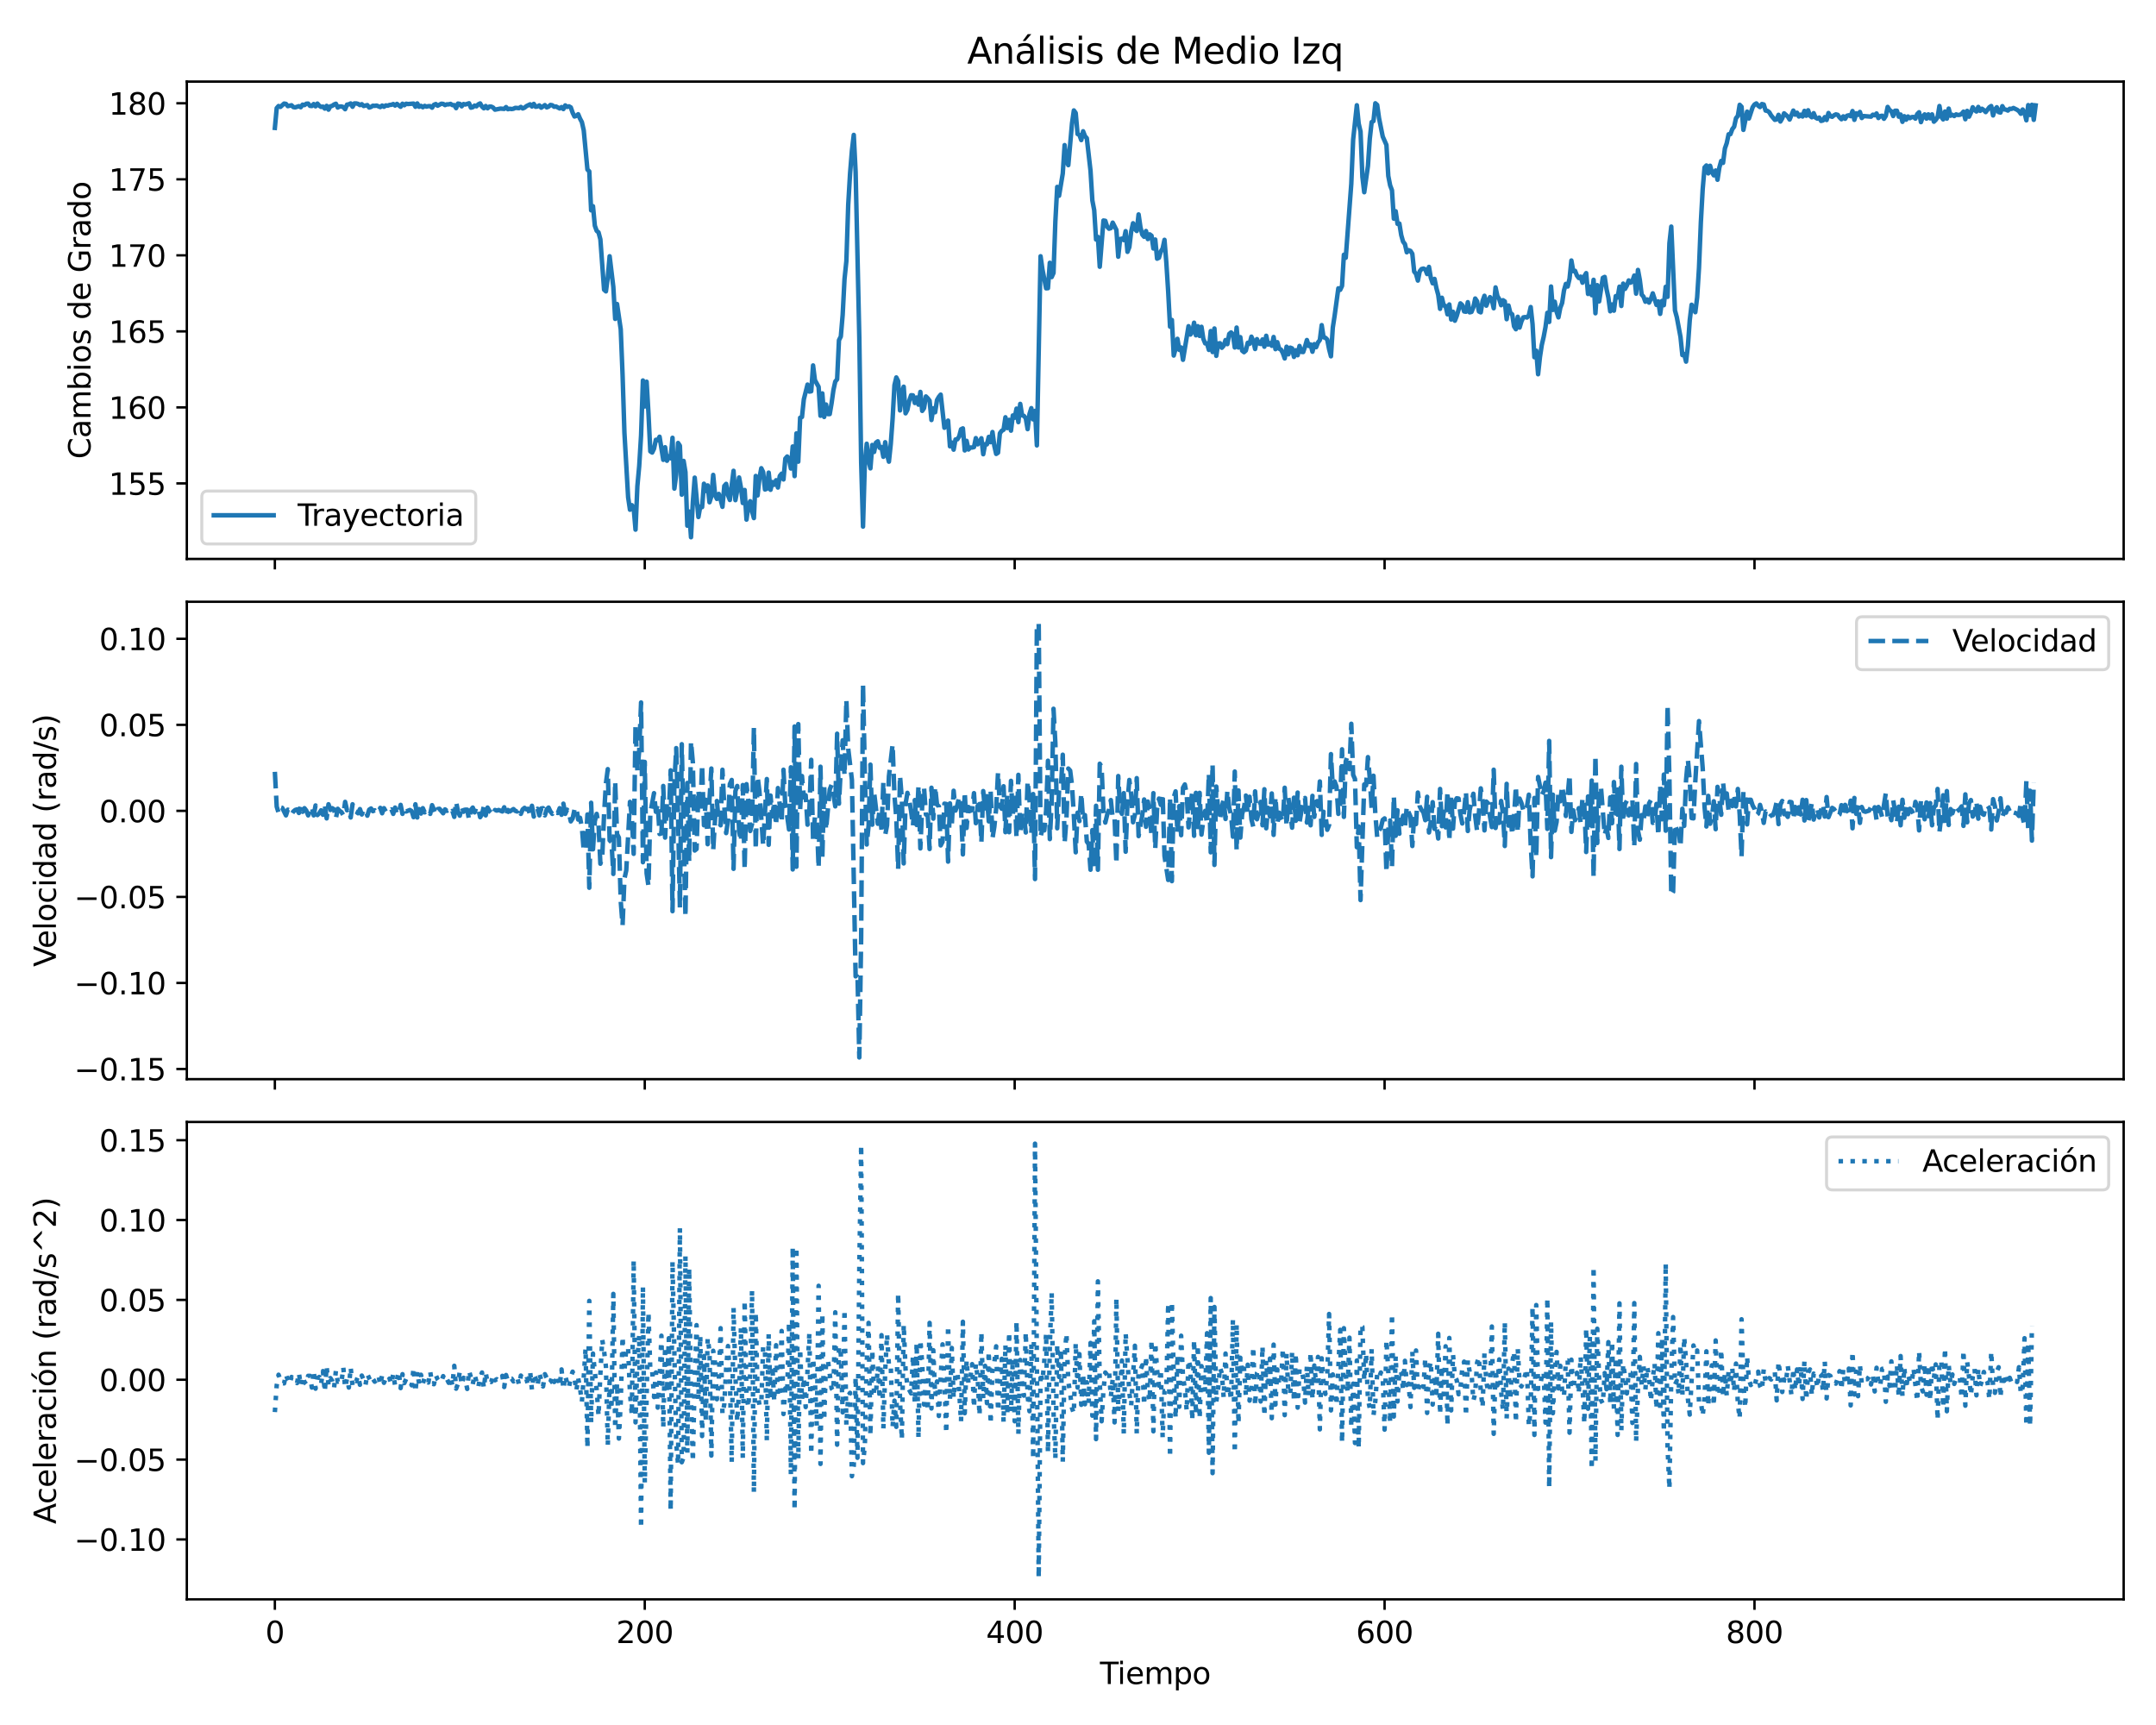 <?xml version="1.0" encoding="utf-8" standalone="no"?>
<!DOCTYPE svg PUBLIC "-//W3C//DTD SVG 1.1//EN"
  "http://www.w3.org/Graphics/SVG/1.1/DTD/svg11.dtd">
<svg xmlns:xlink="http://www.w3.org/1999/xlink" width="720pt" height="576pt" viewBox="0 0 720 576" xmlns="http://www.w3.org/2000/svg" version="1.1">
 <defs>
  <style type="text/css">*{stroke-linejoin: round; stroke-linecap: butt}</style>
 </defs>
 <g id="figure_1">
  <g id="patch_1">
   <path d="M 0 576 
L 720 576 
L 720 0 
L 0 0 
z
" style="fill: #ffffff"/>
  </g>
  <g id="axes_1">
   <g id="patch_2">
    <path d="M 62.39 186.64 
L 709.2 186.64 
L 709.2 27.24 
L 62.39 27.24 
z
" style="fill: #ffffff"/>
   </g>
   <g id="matplotlib.axis_1">
    <g id="xtick_1">
     <g id="line2d_1">
      <defs>
       <path id="m548c49b715" d="M 0 0 
L 0 3.5 
" style="stroke: #000000; stroke-width: 0.8"/>
      </defs>
      <g>
       <use xlink:href="#m548c49b715" x="91.79" y="186.64" style="stroke: #000000; stroke-width: 0.8"/>
      </g>
     </g>
    </g>
    <g id="xtick_2">
     <g id="line2d_2">
      <g>
       <use xlink:href="#m548c49b715" x="215.322" y="186.64" style="stroke: #000000; stroke-width: 0.8"/>
      </g>
     </g>
    </g>
    <g id="xtick_3">
     <g id="line2d_3">
      <g>
       <use xlink:href="#m548c49b715" x="338.853" y="186.64" style="stroke: #000000; stroke-width: 0.8"/>
      </g>
     </g>
    </g>
    <g id="xtick_4">
     <g id="line2d_4">
      <g>
       <use xlink:href="#m548c49b715" x="462.384" y="186.64" style="stroke: #000000; stroke-width: 0.8"/>
      </g>
     </g>
    </g>
    <g id="xtick_5">
     <g id="line2d_5">
      <g>
       <use xlink:href="#m548c49b715" x="585.916" y="186.64" style="stroke: #000000; stroke-width: 0.8"/>
      </g>
     </g>
    </g>
   </g>
   <g id="matplotlib.axis_2">
    <g id="ytick_1">
     <g id="line2d_6">
      <defs>
       <path id="m197f370b35" d="M 0 0 
L -3.5 0 
" style="stroke: #000000; stroke-width: 0.8"/>
      </defs>
      <g>
       <use xlink:href="#m197f370b35" x="62.39" y="161.421" style="stroke: #000000; stroke-width: 0.8"/>
      </g>
     </g>
     <g id="text_1">
      <!-- 155 -->
      <g transform="translate(36.303 165.22) scale(0.1 -0.1)">
       <defs>
        <path id="DejaVuSans-31" d="M 794 531 
L 1825 531 
L 1825 4091 
L 703 3866 
L 703 4441 
L 1819 4666 
L 2450 4666 
L 2450 531 
L 3481 531 
L 3481 0 
L 794 0 
L 794 531 
z
" transform="scale(0.016)"/>
        <path id="DejaVuSans-35" d="M 691 4666 
L 3169 4666 
L 3169 4134 
L 1269 4134 
L 1269 2991 
Q 1406 3038 1543 3061 
Q 1681 3084 1819 3084 
Q 2600 3084 3056 2656 
Q 3513 2228 3513 1497 
Q 3513 744 3044 326 
Q 2575 -91 1722 -91 
Q 1428 -91 1123 -41 
Q 819 9 494 109 
L 494 744 
Q 775 591 1075 516 
Q 1375 441 1709 441 
Q 2250 441 2565 725 
Q 2881 1009 2881 1497 
Q 2881 1984 2565 2268 
Q 2250 2553 1709 2553 
Q 1456 2553 1204 2497 
Q 953 2441 691 2322 
L 691 4666 
z
" transform="scale(0.016)"/>
       </defs>
       <use xlink:href="#DejaVuSans-31"/>
       <use xlink:href="#DejaVuSans-35" x="63.623"/>
       <use xlink:href="#DejaVuSans-35" x="127.246"/>
      </g>
     </g>
    </g>
    <g id="ytick_2">
     <g id="line2d_7">
      <g>
       <use xlink:href="#m197f370b35" x="62.39" y="136.034" style="stroke: #000000; stroke-width: 0.8"/>
      </g>
     </g>
     <g id="text_2">
      <!-- 160 -->
      <g transform="translate(36.303 139.833) scale(0.1 -0.1)">
       <defs>
        <path id="DejaVuSans-36" d="M 2113 2584 
Q 1688 2584 1439 2293 
Q 1191 2003 1191 1497 
Q 1191 994 1439 701 
Q 1688 409 2113 409 
Q 2538 409 2786 701 
Q 3034 994 3034 1497 
Q 3034 2003 2786 2293 
Q 2538 2584 2113 2584 
z
M 3366 4563 
L 3366 3988 
Q 3128 4100 2886 4159 
Q 2644 4219 2406 4219 
Q 1781 4219 1451 3797 
Q 1122 3375 1075 2522 
Q 1259 2794 1537 2939 
Q 1816 3084 2150 3084 
Q 2853 3084 3261 2657 
Q 3669 2231 3669 1497 
Q 3669 778 3244 343 
Q 2819 -91 2113 -91 
Q 1303 -91 875 529 
Q 447 1150 447 2328 
Q 447 3434 972 4092 
Q 1497 4750 2381 4750 
Q 2619 4750 2861 4703 
Q 3103 4656 3366 4563 
z
" transform="scale(0.016)"/>
        <path id="DejaVuSans-30" d="M 2034 4250 
Q 1547 4250 1301 3770 
Q 1056 3291 1056 2328 
Q 1056 1369 1301 889 
Q 1547 409 2034 409 
Q 2525 409 2770 889 
Q 3016 1369 3016 2328 
Q 3016 3291 2770 3770 
Q 2525 4250 2034 4250 
z
M 2034 4750 
Q 2819 4750 3233 4129 
Q 3647 3509 3647 2328 
Q 3647 1150 3233 529 
Q 2819 -91 2034 -91 
Q 1250 -91 836 529 
Q 422 1150 422 2328 
Q 422 3509 836 4129 
Q 1250 4750 2034 4750 
z
" transform="scale(0.016)"/>
       </defs>
       <use xlink:href="#DejaVuSans-31"/>
       <use xlink:href="#DejaVuSans-36" x="63.623"/>
       <use xlink:href="#DejaVuSans-30" x="127.246"/>
      </g>
     </g>
    </g>
    <g id="ytick_3">
     <g id="line2d_8">
      <g>
       <use xlink:href="#m197f370b35" x="62.39" y="110.647" style="stroke: #000000; stroke-width: 0.8"/>
      </g>
     </g>
     <g id="text_3">
      <!-- 165 -->
      <g transform="translate(36.303 114.446) scale(0.1 -0.1)">
       <use xlink:href="#DejaVuSans-31"/>
       <use xlink:href="#DejaVuSans-36" x="63.623"/>
       <use xlink:href="#DejaVuSans-35" x="127.246"/>
      </g>
     </g>
    </g>
    <g id="ytick_4">
     <g id="line2d_9">
      <g>
       <use xlink:href="#m197f370b35" x="62.39" y="85.259" style="stroke: #000000; stroke-width: 0.8"/>
      </g>
     </g>
     <g id="text_4">
      <!-- 170 -->
      <g transform="translate(36.303 89.059) scale(0.1 -0.1)">
       <defs>
        <path id="DejaVuSans-37" d="M 525 4666 
L 3525 4666 
L 3525 4397 
L 1831 0 
L 1172 0 
L 2766 4134 
L 525 4134 
L 525 4666 
z
" transform="scale(0.016)"/>
       </defs>
       <use xlink:href="#DejaVuSans-31"/>
       <use xlink:href="#DejaVuSans-37" x="63.623"/>
       <use xlink:href="#DejaVuSans-30" x="127.246"/>
      </g>
     </g>
    </g>
    <g id="ytick_5">
     <g id="line2d_10">
      <g>
       <use xlink:href="#m197f370b35" x="62.39" y="59.872" style="stroke: #000000; stroke-width: 0.8"/>
      </g>
     </g>
     <g id="text_5">
      <!-- 175 -->
      <g transform="translate(36.303 63.672) scale(0.1 -0.1)">
       <use xlink:href="#DejaVuSans-31"/>
       <use xlink:href="#DejaVuSans-37" x="63.623"/>
       <use xlink:href="#DejaVuSans-35" x="127.246"/>
      </g>
     </g>
    </g>
    <g id="ytick_6">
     <g id="line2d_11">
      <g>
       <use xlink:href="#m197f370b35" x="62.39" y="34.485" style="stroke: #000000; stroke-width: 0.8"/>
      </g>
     </g>
     <g id="text_6">
      <!-- 180 -->
      <g transform="translate(36.303 38.285) scale(0.1 -0.1)">
       <defs>
        <path id="DejaVuSans-38" d="M 2034 2216 
Q 1584 2216 1326 1975 
Q 1069 1734 1069 1313 
Q 1069 891 1326 650 
Q 1584 409 2034 409 
Q 2484 409 2743 651 
Q 3003 894 3003 1313 
Q 3003 1734 2745 1975 
Q 2488 2216 2034 2216 
z
M 1403 2484 
Q 997 2584 770 2862 
Q 544 3141 544 3541 
Q 544 4100 942 4425 
Q 1341 4750 2034 4750 
Q 2731 4750 3128 4425 
Q 3525 4100 3525 3541 
Q 3525 3141 3298 2862 
Q 3072 2584 2669 2484 
Q 3125 2378 3379 2068 
Q 3634 1759 3634 1313 
Q 3634 634 3220 271 
Q 2806 -91 2034 -91 
Q 1263 -91 848 271 
Q 434 634 434 1313 
Q 434 1759 690 2068 
Q 947 2378 1403 2484 
z
M 1172 3481 
Q 1172 3119 1398 2916 
Q 1625 2713 2034 2713 
Q 2441 2713 2670 2916 
Q 2900 3119 2900 3481 
Q 2900 3844 2670 4047 
Q 2441 4250 2034 4250 
Q 1625 4250 1398 4047 
Q 1172 3844 1172 3481 
z
" transform="scale(0.016)"/>
       </defs>
       <use xlink:href="#DejaVuSans-31"/>
       <use xlink:href="#DejaVuSans-38" x="63.623"/>
       <use xlink:href="#DejaVuSans-30" x="127.246"/>
      </g>
     </g>
    </g>
    <g id="text_7">
     <!-- Cambios de Grado -->
     <g transform="translate(30.223 153.249) rotate(-90) scale(0.1 -0.1)">
      <defs>
       <path id="DejaVuSans-43" d="M 4122 4306 
L 4122 3641 
Q 3803 3938 3442 4084 
Q 3081 4231 2675 4231 
Q 1875 4231 1450 3742 
Q 1025 3253 1025 2328 
Q 1025 1406 1450 917 
Q 1875 428 2675 428 
Q 3081 428 3442 575 
Q 3803 722 4122 1019 
L 4122 359 
Q 3791 134 3420 21 
Q 3050 -91 2638 -91 
Q 1578 -91 968 557 
Q 359 1206 359 2328 
Q 359 3453 968 4101 
Q 1578 4750 2638 4750 
Q 3056 4750 3426 4639 
Q 3797 4528 4122 4306 
z
" transform="scale(0.016)"/>
       <path id="DejaVuSans-61" d="M 2194 1759 
Q 1497 1759 1228 1600 
Q 959 1441 959 1056 
Q 959 750 1161 570 
Q 1363 391 1709 391 
Q 2188 391 2477 730 
Q 2766 1069 2766 1631 
L 2766 1759 
L 2194 1759 
z
M 3341 1997 
L 3341 0 
L 2766 0 
L 2766 531 
Q 2569 213 2275 61 
Q 1981 -91 1556 -91 
Q 1019 -91 701 211 
Q 384 513 384 1019 
Q 384 1609 779 1909 
Q 1175 2209 1959 2209 
L 2766 2209 
L 2766 2266 
Q 2766 2663 2505 2880 
Q 2244 3097 1772 3097 
Q 1472 3097 1187 3025 
Q 903 2953 641 2809 
L 641 3341 
Q 956 3463 1253 3523 
Q 1550 3584 1831 3584 
Q 2591 3584 2966 3190 
Q 3341 2797 3341 1997 
z
" transform="scale(0.016)"/>
       <path id="DejaVuSans-6d" d="M 3328 2828 
Q 3544 3216 3844 3400 
Q 4144 3584 4550 3584 
Q 5097 3584 5394 3201 
Q 5691 2819 5691 2113 
L 5691 0 
L 5113 0 
L 5113 2094 
Q 5113 2597 4934 2840 
Q 4756 3084 4391 3084 
Q 3944 3084 3684 2787 
Q 3425 2491 3425 1978 
L 3425 0 
L 2847 0 
L 2847 2094 
Q 2847 2600 2669 2842 
Q 2491 3084 2119 3084 
Q 1678 3084 1418 2786 
Q 1159 2488 1159 1978 
L 1159 0 
L 581 0 
L 581 3500 
L 1159 3500 
L 1159 2956 
Q 1356 3278 1631 3431 
Q 1906 3584 2284 3584 
Q 2666 3584 2933 3390 
Q 3200 3197 3328 2828 
z
" transform="scale(0.016)"/>
       <path id="DejaVuSans-62" d="M 3116 1747 
Q 3116 2381 2855 2742 
Q 2594 3103 2138 3103 
Q 1681 3103 1420 2742 
Q 1159 2381 1159 1747 
Q 1159 1113 1420 752 
Q 1681 391 2138 391 
Q 2594 391 2855 752 
Q 3116 1113 3116 1747 
z
M 1159 2969 
Q 1341 3281 1617 3432 
Q 1894 3584 2278 3584 
Q 2916 3584 3314 3078 
Q 3713 2572 3713 1747 
Q 3713 922 3314 415 
Q 2916 -91 2278 -91 
Q 1894 -91 1617 61 
Q 1341 213 1159 525 
L 1159 0 
L 581 0 
L 581 4863 
L 1159 4863 
L 1159 2969 
z
" transform="scale(0.016)"/>
       <path id="DejaVuSans-69" d="M 603 3500 
L 1178 3500 
L 1178 0 
L 603 0 
L 603 3500 
z
M 603 4863 
L 1178 4863 
L 1178 4134 
L 603 4134 
L 603 4863 
z
" transform="scale(0.016)"/>
       <path id="DejaVuSans-6f" d="M 1959 3097 
Q 1497 3097 1228 2736 
Q 959 2375 959 1747 
Q 959 1119 1226 758 
Q 1494 397 1959 397 
Q 2419 397 2687 759 
Q 2956 1122 2956 1747 
Q 2956 2369 2687 2733 
Q 2419 3097 1959 3097 
z
M 1959 3584 
Q 2709 3584 3137 3096 
Q 3566 2609 3566 1747 
Q 3566 888 3137 398 
Q 2709 -91 1959 -91 
Q 1206 -91 779 398 
Q 353 888 353 1747 
Q 353 2609 779 3096 
Q 1206 3584 1959 3584 
z
" transform="scale(0.016)"/>
       <path id="DejaVuSans-73" d="M 2834 3397 
L 2834 2853 
Q 2591 2978 2328 3040 
Q 2066 3103 1784 3103 
Q 1356 3103 1142 2972 
Q 928 2841 928 2578 
Q 928 2378 1081 2264 
Q 1234 2150 1697 2047 
L 1894 2003 
Q 2506 1872 2764 1633 
Q 3022 1394 3022 966 
Q 3022 478 2636 193 
Q 2250 -91 1575 -91 
Q 1294 -91 989 -36 
Q 684 19 347 128 
L 347 722 
Q 666 556 975 473 
Q 1284 391 1588 391 
Q 1994 391 2212 530 
Q 2431 669 2431 922 
Q 2431 1156 2273 1281 
Q 2116 1406 1581 1522 
L 1381 1569 
Q 847 1681 609 1914 
Q 372 2147 372 2553 
Q 372 3047 722 3315 
Q 1072 3584 1716 3584 
Q 2034 3584 2315 3537 
Q 2597 3491 2834 3397 
z
" transform="scale(0.016)"/>
       <path id="DejaVuSans-20" transform="scale(0.016)"/>
       <path id="DejaVuSans-64" d="M 2906 2969 
L 2906 4863 
L 3481 4863 
L 3481 0 
L 2906 0 
L 2906 525 
Q 2725 213 2448 61 
Q 2172 -91 1784 -91 
Q 1150 -91 751 415 
Q 353 922 353 1747 
Q 353 2572 751 3078 
Q 1150 3584 1784 3584 
Q 2172 3584 2448 3432 
Q 2725 3281 2906 2969 
z
M 947 1747 
Q 947 1113 1208 752 
Q 1469 391 1925 391 
Q 2381 391 2643 752 
Q 2906 1113 2906 1747 
Q 2906 2381 2643 2742 
Q 2381 3103 1925 3103 
Q 1469 3103 1208 2742 
Q 947 2381 947 1747 
z
" transform="scale(0.016)"/>
       <path id="DejaVuSans-65" d="M 3597 1894 
L 3597 1613 
L 953 1613 
Q 991 1019 1311 708 
Q 1631 397 2203 397 
Q 2534 397 2845 478 
Q 3156 559 3463 722 
L 3463 178 
Q 3153 47 2828 -22 
Q 2503 -91 2169 -91 
Q 1331 -91 842 396 
Q 353 884 353 1716 
Q 353 2575 817 3079 
Q 1281 3584 2069 3584 
Q 2775 3584 3186 3129 
Q 3597 2675 3597 1894 
z
M 3022 2063 
Q 3016 2534 2758 2815 
Q 2500 3097 2075 3097 
Q 1594 3097 1305 2825 
Q 1016 2553 972 2059 
L 3022 2063 
z
" transform="scale(0.016)"/>
       <path id="DejaVuSans-47" d="M 3809 666 
L 3809 1919 
L 2778 1919 
L 2778 2438 
L 4434 2438 
L 4434 434 
Q 4069 175 3628 42 
Q 3188 -91 2688 -91 
Q 1594 -91 976 548 
Q 359 1188 359 2328 
Q 359 3472 976 4111 
Q 1594 4750 2688 4750 
Q 3144 4750 3555 4637 
Q 3966 4525 4313 4306 
L 4313 3634 
Q 3963 3931 3569 4081 
Q 3175 4231 2741 4231 
Q 1884 4231 1454 3753 
Q 1025 3275 1025 2328 
Q 1025 1384 1454 906 
Q 1884 428 2741 428 
Q 3075 428 3337 486 
Q 3600 544 3809 666 
z
" transform="scale(0.016)"/>
       <path id="DejaVuSans-72" d="M 2631 2963 
Q 2534 3019 2420 3045 
Q 2306 3072 2169 3072 
Q 1681 3072 1420 2755 
Q 1159 2438 1159 1844 
L 1159 0 
L 581 0 
L 581 3500 
L 1159 3500 
L 1159 2956 
Q 1341 3275 1631 3429 
Q 1922 3584 2338 3584 
Q 2397 3584 2469 3576 
Q 2541 3569 2628 3553 
L 2631 2963 
z
" transform="scale(0.016)"/>
      </defs>
      <use xlink:href="#DejaVuSans-43"/>
      <use xlink:href="#DejaVuSans-61" x="69.824"/>
      <use xlink:href="#DejaVuSans-6d" x="131.104"/>
      <use xlink:href="#DejaVuSans-62" x="228.516"/>
      <use xlink:href="#DejaVuSans-69" x="291.992"/>
      <use xlink:href="#DejaVuSans-6f" x="319.775"/>
      <use xlink:href="#DejaVuSans-73" x="380.957"/>
      <use xlink:href="#DejaVuSans-20" x="433.057"/>
      <use xlink:href="#DejaVuSans-64" x="464.844"/>
      <use xlink:href="#DejaVuSans-65" x="528.32"/>
      <use xlink:href="#DejaVuSans-20" x="589.844"/>
      <use xlink:href="#DejaVuSans-47" x="621.631"/>
      <use xlink:href="#DejaVuSans-72" x="699.121"/>
      <use xlink:href="#DejaVuSans-61" x="740.234"/>
      <use xlink:href="#DejaVuSans-64" x="801.514"/>
      <use xlink:href="#DejaVuSans-6f" x="864.99"/>
     </g>
    </g>
   </g>
   <g id="line2d_12">
    <path d="M 91.79 42.711 
L 92.408 36.11 
L 93.026 35.399 
L 93.643 35.704 
L 94.879 34.587 
L 95.496 34.689 
L 96.114 35.45 
L 97.349 35.146 
L 97.967 35.755 
L 98.585 35.856 
L 99.82 35.45 
L 100.438 35.806 
L 101.055 34.942 
L 101.673 35.095 
L 102.291 34.638 
L 102.908 34.587 
L 103.526 35.349 
L 104.144 35.399 
L 104.761 34.739 
L 105.379 35.501 
L 105.997 34.587 
L 106.614 35.298 
L 107.232 35.704 
L 107.85 35.602 
L 108.467 36.263 
L 109.085 35.349 
L 109.702 36.618 
L 110.32 35.501 
L 110.938 35.349 
L 111.555 34.892 
L 112.173 34.638 
L 112.791 35.907 
L 113.408 35.552 
L 114.026 35.552 
L 114.644 35.755 
L 115.261 36.466 
L 115.879 34.942 
L 116.497 34.841 
L 117.114 34.536 
L 117.732 35.653 
L 118.35 34.536 
L 118.967 34.536 
L 119.585 34.689 
L 120.203 35.095 
L 120.82 34.79 
L 121.438 35.399 
L 122.673 35.095 
L 123.291 35.907 
L 123.909 35.704 
L 124.526 35.298 
L 125.144 35.349 
L 125.762 35.247 
L 126.997 35.755 
L 127.615 35.247 
L 128.232 35.653 
L 128.85 35.196 
L 129.468 35.298 
L 130.085 35.044 
L 130.703 34.993 
L 131.32 34.739 
L 131.938 35.247 
L 132.556 34.689 
L 133.791 35.653 
L 134.409 34.638 
L 135.026 35.146 
L 135.644 34.638 
L 136.262 34.739 
L 138.115 34.587 
L 138.732 35.653 
L 139.35 34.536 
L 139.968 35.653 
L 140.585 35.349 
L 141.203 35.806 
L 141.821 35.349 
L 142.438 35.602 
L 143.056 35.45 
L 143.674 35.45 
L 144.291 35.958 
L 144.909 34.993 
L 145.527 34.739 
L 146.144 35.298 
L 147.38 34.638 
L 147.997 34.689 
L 148.615 35.095 
L 149.233 34.841 
L 149.85 34.841 
L 150.468 34.689 
L 151.085 35.095 
L 151.703 35.095 
L 152.321 36.11 
L 152.938 34.587 
L 153.556 34.689 
L 154.174 35.501 
L 154.791 34.739 
L 155.409 34.892 
L 156.644 34.485 
L 157.262 35.958 
L 157.88 35.806 
L 158.497 35.247 
L 159.115 35.501 
L 159.733 34.841 
L 160.35 34.536 
L 160.968 35.602 
L 161.586 36.161 
L 162.203 35.399 
L 162.821 36.161 
L 163.439 35.602 
L 164.056 35.602 
L 164.674 35.907 
L 165.292 36.618 
L 167.145 36.263 
L 168.38 36.364 
L 168.998 35.755 
L 169.615 36.466 
L 170.233 36.313 
L 170.851 36.415 
L 171.468 36.313 
L 172.086 36.009 
L 173.321 36.11 
L 173.939 35.704 
L 174.556 36.212 
L 175.174 35.958 
L 175.792 35.45 
L 177.027 34.841 
L 177.645 35.552 
L 178.262 34.689 
L 178.88 35.653 
L 179.498 35.552 
L 180.115 35.196 
L 180.733 35.958 
L 181.968 35.095 
L 182.586 35.856 
L 183.204 35.602 
L 183.821 35.044 
L 184.439 35.146 
L 185.057 35.653 
L 185.674 35.552 
L 186.91 36.212 
L 187.527 35.755 
L 188.145 36.415 
L 188.763 35.196 
L 189.38 35.704 
L 189.998 35.501 
L 190.616 35.856 
L 191.233 37.633 
L 191.851 38.903 
L 192.468 38.7 
L 193.086 38.141 
L 193.704 39.614 
L 194.321 40.781 
L 194.939 43.523 
L 196.174 56.623 
L 196.792 57.232 
L 197.41 70.23 
L 198.027 68.859 
L 198.645 75.359 
L 199.263 77.085 
L 199.88 77.593 
L 200.498 79.928 
L 201.733 96.734 
L 202.351 97.293 
L 202.969 92.622 
L 203.586 85.564 
L 204.822 95.82 
L 205.439 106.483 
L 206.057 101.507 
L 207.292 109.936 
L 207.91 125.168 
L 208.528 144.513 
L 209.763 166.041 
L 210.381 170.204 
L 210.998 168.681 
L 211.616 169.595 
L 212.233 176.856 
L 212.851 162.334 
L 213.469 155.582 
L 214.086 145.376 
L 214.704 127.047 
L 215.322 135.729 
L 215.939 127.453 
L 216.557 138.014 
L 217.175 150.707 
L 217.792 151.113 
L 218.41 149.844 
L 219.028 146.848 
L 219.645 147.001 
L 220.263 145.833 
L 221.498 153.551 
L 222.116 149.336 
L 222.734 153.855 
L 223.351 152.332 
L 223.969 153.043 
L 224.587 146.188 
L 225.204 163.147 
L 225.822 158.526 
L 226.44 147.915 
L 227.057 148.829 
L 227.675 165.178 
L 228.293 153.906 
L 228.91 157.663 
L 229.528 175.536 
L 230.146 170.814 
L 230.763 179.395 
L 231.381 167.666 
L 231.999 159.491 
L 233.234 172.642 
L 233.851 169.138 
L 234.469 169.341 
L 235.087 161.522 
L 235.704 163.959 
L 236.322 162.081 
L 236.94 167.717 
L 237.557 165.736 
L 238.175 158.577 
L 238.793 165.229 
L 239.41 166.599 
L 240.028 164.924 
L 240.646 166.803 
L 241.263 169.24 
L 241.881 162.284 
L 242.499 161.573 
L 243.116 165.33 
L 243.734 166.955 
L 244.969 157.206 
L 245.587 167.006 
L 246.205 163.655 
L 246.822 159.44 
L 247.44 162.842 
L 248.058 167.97 
L 248.675 163.604 
L 249.293 173.505 
L 249.911 168.986 
L 250.528 167.361 
L 251.146 170.763 
L 251.764 172.997 
L 252.381 158.933 
L 252.999 165.432 
L 253.616 159.643 
L 254.234 156.343 
L 254.852 157.612 
L 255.469 163.451 
L 256.087 163.198 
L 256.705 157.816 
L 257.322 163.553 
L 257.94 160.964 
L 258.558 161.878 
L 259.175 160.354 
L 259.793 162.791 
L 260.411 158.933 
L 261.028 158.171 
L 261.646 160.1 
L 262.264 153.144 
L 262.881 152.434 
L 263.499 153.297 
L 264.117 156.445 
L 264.734 149.082 
L 265.352 158.983 
L 265.97 144.716 
L 266.587 154.16 
L 267.205 139.486 
L 267.823 139.232 
L 268.44 133.342 
L 269.676 128.417 
L 270.293 130.753 
L 270.911 130.651 
L 271.529 122.02 
L 272.146 126.945 
L 273.381 129.179 
L 273.999 138.826 
L 274.617 131.362 
L 275.234 139.232 
L 275.852 135.069 
L 276.47 138.268 
L 277.087 138.268 
L 277.705 134.663 
L 278.323 130.245 
L 278.94 127.402 
L 279.558 126.64 
L 280.176 113.591 
L 280.793 112.373 
L 281.411 105.112 
L 282.029 93.18 
L 282.646 87.189 
L 283.264 68.403 
L 283.882 57.892 
L 284.499 50.276 
L 285.117 45.046 
L 285.735 57.385 
L 286.97 112.83 
L 287.588 154.515 
L 288.205 175.84 
L 288.823 154.414 
L 289.441 148.169 
L 290.058 153.855 
L 290.676 156.394 
L 291.294 148.575 
L 291.911 150.91 
L 292.529 147.813 
L 293.147 147.356 
L 293.764 149.539 
L 294.382 149.286 
L 294.999 152.535 
L 295.617 147.661 
L 296.235 151.723 
L 296.852 154.16 
L 297.47 148.321 
L 298.088 139.842 
L 298.705 128.621 
L 299.323 126.031 
L 299.941 127.25 
L 300.558 137.049 
L 301.176 131.108 
L 301.794 129.128 
L 302.411 138.014 
L 303.029 136.846 
L 303.647 133.799 
L 304.264 131.972 
L 304.882 132.022 
L 305.5 134.561 
L 306.117 132.733 
L 306.735 135.12 
L 307.353 130.855 
L 307.97 137.201 
L 308.588 136.287 
L 309.206 132.378 
L 309.823 132.987 
L 310.441 133.799 
L 311.059 140.248 
L 311.676 136.338 
L 312.294 137.658 
L 312.912 133.596 
L 313.529 132.53 
L 314.147 131.769 
L 315.382 142.837 
L 316.617 140.451 
L 317.235 149.032 
L 317.853 147.762 
L 318.47 150.149 
L 319.088 146.747 
L 319.706 146.696 
L 320.323 145.731 
L 320.941 143.345 
L 321.559 143.04 
L 322.176 150.403 
L 322.794 147.204 
L 323.412 150.098 
L 324.029 149.438 
L 324.647 149.438 
L 325.265 149.286 
L 325.882 146.29 
L 326.5 148.372 
L 327.118 147.508 
L 327.735 146.341 
L 328.353 151.672 
L 328.971 148.321 
L 329.588 148.372 
L 330.206 145.884 
L 330.824 147.661 
L 331.441 144.259 
L 332.059 148.879 
L 332.677 151.57 
L 333.294 151.164 
L 333.912 144.665 
L 334.53 143.853 
L 335.147 143.497 
L 335.765 139.334 
L 336.382 142.939 
L 337 140.197 
L 337.618 143.802 
L 338.235 138.725 
L 338.853 139.486 
L 339.471 136.44 
L 340.088 140.959 
L 340.706 134.866 
L 341.324 138.674 
L 341.941 138.877 
L 342.559 139.638 
L 343.177 143.294 
L 343.794 138.268 
L 344.412 136.287 
L 345.03 140.045 
L 345.647 137.201 
L 346.265 148.727 
L 347.5 85.564 
L 348.118 89.931 
L 349.353 96.277 
L 349.971 96.227 
L 350.589 87.747 
L 351.206 92.52 
L 351.824 91.149 
L 352.442 73.886 
L 353.059 62.411 
L 353.677 65.356 
L 354.912 57.943 
L 355.53 48.448 
L 356.147 53.881 
L 356.765 55.15 
L 358 41.188 
L 358.618 36.872 
L 359.236 37.735 
L 359.853 44.742 
L 360.471 45.046 
L 361.089 46.773 
L 361.706 43.828 
L 362.324 45.453 
L 362.942 46.163 
L 364.177 56.978 
L 364.795 66.93 
L 365.412 70.18 
L 366.03 79.979 
L 366.648 79.116 
L 367.265 89.068 
L 368.501 73.632 
L 369.118 73.734 
L 369.736 75.714 
L 370.354 76.374 
L 370.971 76.171 
L 371.589 74.343 
L 372.824 76.78 
L 373.442 85.716 
L 374.06 79.827 
L 374.677 79.674 
L 375.295 80.182 
L 375.912 77.186 
L 376.53 84.092 
L 377.148 82.518 
L 377.765 77.288 
L 378.383 74.546 
L 379.001 76.476 
L 379.618 77.136 
L 380.236 71.601 
L 380.854 75.866 
L 381.471 78.354 
L 382.089 79.065 
L 382.707 77.136 
L 383.324 79.827 
L 383.942 78.253 
L 384.56 78.71 
L 385.177 82.975 
L 385.795 79.979 
L 386.413 86.377 
L 387.03 86.072 
L 387.648 83.99 
L 388.266 82.975 
L 388.883 80.081 
L 389.501 87.697 
L 390.119 97.394 
L 390.736 109.073 
L 391.354 106.838 
L 391.972 118.72 
L 392.589 116.435 
L 393.207 113.134 
L 393.825 116.841 
L 394.442 116.029 
L 395.06 120.141 
L 396.913 108.92 
L 397.53 111.713 
L 398.148 110.9 
L 398.766 107.752 
L 399.383 111.967 
L 400.001 108.92 
L 400.619 112.17 
L 401.236 109.123 
L 401.854 113.134 
L 402.472 114.658 
L 403.089 114.658 
L 403.707 116.841 
L 404.325 110.545 
L 404.942 117.552 
L 405.56 109.682 
L 406.178 118.821 
L 406.795 114.708 
L 407.413 114.607 
L 408.031 116.13 
L 408.648 115.419 
L 409.266 113.541 
L 409.884 114.912 
L 410.501 111.51 
L 411.119 111.002 
L 411.737 111.662 
L 412.354 116.029 
L 412.972 109.377 
L 413.59 116.029 
L 414.207 112.576 
L 414.825 117.095 
L 415.443 117.603 
L 416.06 117.044 
L 416.678 114.455 
L 417.295 114.81 
L 417.913 112.424 
L 418.531 113.845 
L 419.148 116.536 
L 419.766 113.236 
L 420.384 114.658 
L 421.001 114.861 
L 421.619 113.338 
L 422.237 115.775 
L 422.854 112.119 
L 423.472 115.064 
L 424.09 114.556 
L 424.707 115.47 
L 425.325 112.525 
L 425.943 116.587 
L 426.56 114.251 
L 427.178 116.435 
L 427.796 116.739 
L 428.413 117.907 
L 429.031 119.684 
L 429.649 115.775 
L 430.266 118.313 
L 430.884 116.079 
L 431.502 116.333 
L 432.119 119.177 
L 432.737 116.942 
L 433.355 118.618 
L 433.972 115.521 
L 434.59 117.501 
L 435.208 117.552 
L 435.825 115.724 
L 436.443 113.541 
L 437.06 115.521 
L 437.678 115.013 
L 438.296 117.45 
L 438.913 114.912 
L 439.531 115.927 
L 440.149 114.353 
L 440.766 113.541 
L 441.384 108.565 
L 442.002 112.627 
L 442.619 112.779 
L 443.237 113.388 
L 443.855 116.587 
L 444.472 118.973 
L 445.09 109.377 
L 445.708 105.366 
L 446.943 96.277 
L 447.561 96.785 
L 448.178 95.465 
L 448.796 85.056 
L 449.414 86.072 
L 451.267 61.345 
L 451.884 46.62 
L 453.12 35.146 
L 453.737 41.289 
L 454.355 43.929 
L 454.973 59.009 
L 455.59 64.188 
L 456.826 55.404 
L 457.443 46.316 
L 458.061 40.781 
L 458.678 40.426 
L 459.296 34.485 
L 459.914 35.044 
L 460.531 39.461 
L 461.767 45.605 
L 463.002 48.398 
L 463.62 58.755 
L 464.237 61.903 
L 464.855 63.528 
L 465.473 73.023 
L 466.09 70.535 
L 466.708 74.749 
L 467.326 74.648 
L 467.943 78.507 
L 468.561 80.69 
L 469.179 81.502 
L 469.796 84.244 
L 470.414 83.533 
L 471.032 83.787 
L 471.649 84.752 
L 472.267 90.692 
L 472.885 91.454 
L 473.502 93.688 
L 474.12 90.591 
L 474.738 89.829 
L 475.355 89.677 
L 475.973 89.931 
L 476.591 91.505 
L 477.208 89.118 
L 477.826 92.774 
L 478.443 94.602 
L 479.061 93.129 
L 479.679 96.176 
L 480.296 98.461 
L 480.914 103.132 
L 481.532 99.425 
L 482.149 102.015 
L 482.767 102.167 
L 483.385 104.96 
L 484.002 101.66 
L 484.62 106.686 
L 485.238 104.097 
L 485.855 107.092 
L 486.473 105.518 
L 487.708 101.304 
L 488.326 101.863 
L 488.944 103.995 
L 489.561 104.097 
L 490.179 100.898 
L 490.797 104.3 
L 491.414 104.147 
L 492.032 102.573 
L 492.65 99.679 
L 493.267 100.593 
L 493.885 103.995 
L 494.503 104.3 
L 495.12 100.492 
L 495.738 98.765 
L 496.356 102.066 
L 496.973 100.492 
L 497.591 99.222 
L 498.209 100.187 
L 498.826 102.929 
L 499.444 95.973 
L 500.061 98.867 
L 500.679 99.882 
L 501.297 101.913 
L 501.914 100.238 
L 502.532 100.644 
L 503.15 106.585 
L 503.767 102.015 
L 504.385 104.503 
L 505.003 104.96 
L 505.62 108.971 
L 506.238 109.936 
L 506.856 105.772 
L 507.473 109.377 
L 508.091 107.295 
L 508.709 105.975 
L 509.326 105.874 
L 509.944 106.026 
L 510.562 105.264 
L 511.179 102.523 
L 511.797 108.209 
L 512.415 119.278 
L 513.032 117.095 
L 513.65 124.965 
L 514.268 119.227 
L 514.885 115.165 
L 515.503 112.525 
L 516.121 109.225 
L 516.738 104.452 
L 517.356 107.499 
L 517.974 95.668 
L 518.591 103.487 
L 519.209 100.746 
L 519.826 104.097 
L 520.444 105.975 
L 521.062 102.777 
L 521.679 101.152 
L 522.297 96.988 
L 522.915 94.805 
L 523.532 95.668 
L 524.15 93.079 
L 524.768 86.986 
L 525.385 90.54 
L 526.003 90.438 
L 526.621 92.012 
L 527.238 92.825 
L 527.856 92.368 
L 528.474 94.399 
L 529.091 92.216 
L 529.709 91.2 
L 530.327 98.156 
L 530.944 95.719 
L 531.562 98.562 
L 532.18 93.434 
L 532.797 104.604 
L 533.415 95.211 
L 534.033 100.644 
L 535.268 92.774 
L 535.886 92.469 
L 536.503 96.531 
L 537.121 99.375 
L 537.739 103.944 
L 538.356 101.66 
L 538.974 103.741 
L 539.591 98.867 
L 540.209 99.324 
L 540.827 95.719 
L 541.444 102.167 
L 542.062 94.703 
L 542.68 96.481 
L 543.297 95.364 
L 543.915 93.637 
L 544.533 94.399 
L 545.15 93.84 
L 545.768 92.012 
L 546.386 98.055 
L 547.003 90.134 
L 547.621 93.485 
L 548.239 98.359 
L 548.856 99.07 
L 549.474 100.746 
L 550.092 99.984 
L 550.709 101.05 
L 551.327 99.781 
L 551.945 97.953 
L 553.18 101.812 
L 553.798 100.644 
L 554.415 104.807 
L 555.033 100.492 
L 555.651 101.913 
L 556.268 95.77 
L 556.886 99.121 
L 557.504 81.248 
L 558.121 75.663 
L 559.357 103.64 
L 559.974 105.925 
L 561.209 112.525 
L 561.827 118.567 
L 562.445 118.212 
L 563.062 120.751 
L 563.68 115.521 
L 564.298 106.889 
L 564.915 101.761 
L 566.151 104.249 
L 566.768 99.273 
L 567.386 89.423 
L 568.004 74.242 
L 568.621 63.122 
L 569.239 55.912 
L 569.857 55.252 
L 570.474 57.892 
L 571.092 55.354 
L 571.71 57.537 
L 572.327 58.552 
L 572.945 56.928 
L 573.563 60.025 
L 574.18 55.963 
L 574.798 53.729 
L 575.416 54.389 
L 576.033 49.565 
L 576.651 47.788 
L 577.269 44.843 
L 577.886 44.793 
L 578.504 43.117 
L 579.122 42.305 
L 579.739 39.461 
L 580.357 38.7 
L 580.974 34.993 
L 581.592 35.653 
L 582.21 43.371 
L 583.445 37.278 
L 584.063 39.563 
L 585.298 35.806 
L 585.916 34.892 
L 586.533 34.536 
L 587.151 35.298 
L 587.769 35.755 
L 588.386 34.739 
L 589.004 34.892 
L 589.622 36.923 
L 590.239 37.024 
L 590.857 37.481 
L 591.475 38.547 
L 592.71 40.02 
L 593.328 39.868 
L 593.945 38.344 
L 594.563 40.578 
L 595.181 39.512 
L 595.798 37.837 
L 597.034 38.903 
L 597.651 39.918 
L 598.887 36.923 
L 599.504 38.294 
L 600.122 37.633 
L 600.74 38.903 
L 601.357 38.294 
L 601.975 38.903 
L 602.592 37.024 
L 603.21 38.649 
L 603.828 36.821 
L 604.445 38.649 
L 605.063 39.157 
L 605.681 37.786 
L 606.298 39.258 
L 606.916 39.614 
L 607.534 39.258 
L 608.151 40.375 
L 608.769 40.223 
L 609.387 39.106 
L 610.004 40.071 
L 610.622 37.735 
L 611.24 38.801 
L 611.857 39.004 
L 612.475 38.497 
L 613.093 38.192 
L 613.71 38.344 
L 614.328 39.207 
L 614.946 39.817 
L 615.563 38.852 
L 616.181 39.664 
L 616.799 38.649 
L 617.416 38.497 
L 618.034 38.801 
L 618.652 37.075 
L 619.269 40.02 
L 619.887 37.837 
L 620.505 38.344 
L 621.122 37.38 
L 621.74 39.411 
L 622.357 38.75 
L 624.828 38.954 
L 625.446 38.294 
L 626.063 38.497 
L 626.681 37.887 
L 627.299 39.411 
L 627.916 38.75 
L 628.534 38.649 
L 629.152 39.664 
L 629.769 38.7 
L 630.387 35.704 
L 631.005 36.72 
L 631.622 37.176 
L 632.24 38.75 
L 632.858 36.973 
L 633.475 36.973 
L 634.093 38.954 
L 634.711 38.243 
L 635.328 40.68 
L 635.946 38.801 
L 636.564 39.969 
L 637.181 38.903 
L 637.799 39.461 
L 638.417 39.106 
L 639.034 39.055 
L 639.652 39.614 
L 640.27 38.09 
L 640.887 37.481 
L 641.505 40.781 
L 642.122 38.903 
L 642.74 38.192 
L 643.358 39.614 
L 643.975 38.192 
L 644.593 39.512 
L 645.211 38.192 
L 645.828 40.629 
L 646.446 40.02 
L 647.064 39.106 
L 647.681 35.399 
L 648.299 39.004 
L 648.917 39.868 
L 649.534 37.227 
L 650.152 39.614 
L 650.77 36.263 
L 651.387 38.649 
L 652.005 38.344 
L 652.623 38.75 
L 653.24 38.192 
L 653.858 38.395 
L 654.476 38.344 
L 655.093 38.04 
L 655.711 37.278 
L 656.329 39.817 
L 656.946 37.024 
L 657.564 38.954 
L 658.182 37.633 
L 658.799 35.806 
L 659.417 36.77 
L 660.035 37.227 
L 660.652 35.704 
L 661.27 37.024 
L 661.888 36.313 
L 662.505 36.77 
L 663.123 37.43 
L 664.358 35.806 
L 664.976 35.399 
L 665.593 38.547 
L 666.211 36.567 
L 666.829 35.806 
L 667.446 37.43 
L 668.064 37.583 
L 668.682 35.45 
L 669.299 36.516 
L 669.917 36.618 
L 670.535 36.923 
L 671.152 36.313 
L 671.77 36.364 
L 672.388 36.059 
L 673.623 36.669 
L 674.241 37.126 
L 674.858 37.989 
L 675.476 36.567 
L 676.094 37.684 
L 676.711 40.172 
L 677.329 35.095 
L 677.947 38.395 
L 678.564 34.993 
L 679.182 40.02 
L 679.8 35.196 
L 679.8 35.196 
" clip-path="url(#p35387dc909)" style="fill: none; stroke: #1f77b4; stroke-width: 1.5; stroke-linecap: square"/>
   </g>
   <g id="patch_3">
    <path d="M 62.39 186.64 
L 62.39 27.24 
" style="fill: none; stroke: #000000; stroke-width: 0.8; stroke-linejoin: miter; stroke-linecap: square"/>
   </g>
   <g id="patch_4">
    <path d="M 709.2 186.64 
L 709.2 27.24 
" style="fill: none; stroke: #000000; stroke-width: 0.8; stroke-linejoin: miter; stroke-linecap: square"/>
   </g>
   <g id="patch_5">
    <path d="M 62.39 186.64 
L 709.2 186.64 
" style="fill: none; stroke: #000000; stroke-width: 0.8; stroke-linejoin: miter; stroke-linecap: square"/>
   </g>
   <g id="patch_6">
    <path d="M 62.39 27.24 
L 709.2 27.24 
" style="fill: none; stroke: #000000; stroke-width: 0.8; stroke-linejoin: miter; stroke-linecap: square"/>
   </g>
   <g id="text_8">
    <!-- Análisis de Medio Izq -->
    <g transform="translate(322.994 21.24) scale(0.12 -0.12)">
     <defs>
      <path id="DejaVuSans-41" d="M 2188 4044 
L 1331 1722 
L 3047 1722 
L 2188 4044 
z
M 1831 4666 
L 2547 4666 
L 4325 0 
L 3669 0 
L 3244 1197 
L 1141 1197 
L 716 0 
L 50 0 
L 1831 4666 
z
" transform="scale(0.016)"/>
      <path id="DejaVuSans-6e" d="M 3513 2113 
L 3513 0 
L 2938 0 
L 2938 2094 
Q 2938 2591 2744 2837 
Q 2550 3084 2163 3084 
Q 1697 3084 1428 2787 
Q 1159 2491 1159 1978 
L 1159 0 
L 581 0 
L 581 3500 
L 1159 3500 
L 1159 2956 
Q 1366 3272 1645 3428 
Q 1925 3584 2291 3584 
Q 2894 3584 3203 3211 
Q 3513 2838 3513 2113 
z
" transform="scale(0.016)"/>
      <path id="DejaVuSans-e1" d="M 2194 1759 
Q 1497 1759 1228 1600 
Q 959 1441 959 1056 
Q 959 750 1161 570 
Q 1363 391 1709 391 
Q 2188 391 2477 730 
Q 2766 1069 2766 1631 
L 2766 1759 
L 2194 1759 
z
M 3341 1997 
L 3341 0 
L 2766 0 
L 2766 531 
Q 2569 213 2275 61 
Q 1981 -91 1556 -91 
Q 1019 -91 701 211 
Q 384 513 384 1019 
Q 384 1609 779 1909 
Q 1175 2209 1959 2209 
L 2766 2209 
L 2766 2266 
Q 2766 2663 2505 2880 
Q 2244 3097 1772 3097 
Q 1472 3097 1187 3025 
Q 903 2953 641 2809 
L 641 3341 
Q 956 3463 1253 3523 
Q 1550 3584 1831 3584 
Q 2591 3584 2966 3190 
Q 3341 2797 3341 1997 
z
M 2290 5119 
L 2912 5119 
L 1894 3944 
L 1415 3944 
L 2290 5119 
z
" transform="scale(0.016)"/>
      <path id="DejaVuSans-6c" d="M 603 4863 
L 1178 4863 
L 1178 0 
L 603 0 
L 603 4863 
z
" transform="scale(0.016)"/>
      <path id="DejaVuSans-4d" d="M 628 4666 
L 1569 4666 
L 2759 1491 
L 3956 4666 
L 4897 4666 
L 4897 0 
L 4281 0 
L 4281 4097 
L 3078 897 
L 2444 897 
L 1241 4097 
L 1241 0 
L 628 0 
L 628 4666 
z
" transform="scale(0.016)"/>
      <path id="DejaVuSans-49" d="M 628 4666 
L 1259 4666 
L 1259 0 
L 628 0 
L 628 4666 
z
" transform="scale(0.016)"/>
      <path id="DejaVuSans-7a" d="M 353 3500 
L 3084 3500 
L 3084 2975 
L 922 459 
L 3084 459 
L 3084 0 
L 275 0 
L 275 525 
L 2438 3041 
L 353 3041 
L 353 3500 
z
" transform="scale(0.016)"/>
      <path id="DejaVuSans-71" d="M 947 1747 
Q 947 1113 1208 752 
Q 1469 391 1925 391 
Q 2381 391 2643 752 
Q 2906 1113 2906 1747 
Q 2906 2381 2643 2742 
Q 2381 3103 1925 3103 
Q 1469 3103 1208 2742 
Q 947 2381 947 1747 
z
M 2906 525 
Q 2725 213 2448 61 
Q 2172 -91 1784 -91 
Q 1150 -91 751 415 
Q 353 922 353 1747 
Q 353 2572 751 3078 
Q 1150 3584 1784 3584 
Q 2172 3584 2448 3432 
Q 2725 3281 2906 2969 
L 2906 3500 
L 3481 3500 
L 3481 -1331 
L 2906 -1331 
L 2906 525 
z
" transform="scale(0.016)"/>
     </defs>
     <use xlink:href="#DejaVuSans-41"/>
     <use xlink:href="#DejaVuSans-6e" x="68.408"/>
     <use xlink:href="#DejaVuSans-e1" x="131.787"/>
     <use xlink:href="#DejaVuSans-6c" x="193.066"/>
     <use xlink:href="#DejaVuSans-69" x="220.85"/>
     <use xlink:href="#DejaVuSans-73" x="248.633"/>
     <use xlink:href="#DejaVuSans-69" x="300.732"/>
     <use xlink:href="#DejaVuSans-73" x="328.516"/>
     <use xlink:href="#DejaVuSans-20" x="380.615"/>
     <use xlink:href="#DejaVuSans-64" x="412.402"/>
     <use xlink:href="#DejaVuSans-65" x="475.879"/>
     <use xlink:href="#DejaVuSans-20" x="537.402"/>
     <use xlink:href="#DejaVuSans-4d" x="569.189"/>
     <use xlink:href="#DejaVuSans-65" x="655.469"/>
     <use xlink:href="#DejaVuSans-64" x="716.992"/>
     <use xlink:href="#DejaVuSans-69" x="780.469"/>
     <use xlink:href="#DejaVuSans-6f" x="808.252"/>
     <use xlink:href="#DejaVuSans-20" x="869.434"/>
     <use xlink:href="#DejaVuSans-49" x="901.221"/>
     <use xlink:href="#DejaVuSans-7a" x="930.713"/>
     <use xlink:href="#DejaVuSans-71" x="983.203"/>
    </g>
   </g>
   <g id="legend_1">
    <g id="patch_7">
     <path d="M 69.39 181.64 
L 156.888 181.64 
Q 158.888 181.64 158.888 179.64 
L 158.888 165.962 
Q 158.888 163.962 156.888 163.962 
L 69.39 163.962 
Q 67.39 163.962 67.39 165.962 
L 67.39 179.64 
Q 67.39 181.64 69.39 181.64 
z
" style="fill: #ffffff; opacity: 0.8; stroke: #cccccc; stroke-linejoin: miter"/>
    </g>
    <g id="line2d_13">
     <path d="M 71.39 172.06 
L 81.39 172.06 
L 91.39 172.06 
" style="fill: none; stroke: #1f77b4; stroke-width: 1.5; stroke-linecap: square"/>
    </g>
    <g id="text_9">
     <!-- Trayectoria -->
     <g transform="translate(99.39 175.56) scale(0.1 -0.1)">
      <defs>
       <path id="DejaVuSans-54" d="M -19 4666 
L 3928 4666 
L 3928 4134 
L 2272 4134 
L 2272 0 
L 1638 0 
L 1638 4134 
L -19 4134 
L -19 4666 
z
" transform="scale(0.016)"/>
       <path id="DejaVuSans-79" d="M 2059 -325 
Q 1816 -950 1584 -1140 
Q 1353 -1331 966 -1331 
L 506 -1331 
L 506 -850 
L 844 -850 
Q 1081 -850 1212 -737 
Q 1344 -625 1503 -206 
L 1606 56 
L 191 3500 
L 800 3500 
L 1894 763 
L 2988 3500 
L 3597 3500 
L 2059 -325 
z
" transform="scale(0.016)"/>
       <path id="DejaVuSans-63" d="M 3122 3366 
L 3122 2828 
Q 2878 2963 2633 3030 
Q 2388 3097 2138 3097 
Q 1578 3097 1268 2742 
Q 959 2388 959 1747 
Q 959 1106 1268 751 
Q 1578 397 2138 397 
Q 2388 397 2633 464 
Q 2878 531 3122 666 
L 3122 134 
Q 2881 22 2623 -34 
Q 2366 -91 2075 -91 
Q 1284 -91 818 406 
Q 353 903 353 1747 
Q 353 2603 823 3093 
Q 1294 3584 2113 3584 
Q 2378 3584 2631 3529 
Q 2884 3475 3122 3366 
z
" transform="scale(0.016)"/>
       <path id="DejaVuSans-74" d="M 1172 4494 
L 1172 3500 
L 2356 3500 
L 2356 3053 
L 1172 3053 
L 1172 1153 
Q 1172 725 1289 603 
Q 1406 481 1766 481 
L 2356 481 
L 2356 0 
L 1766 0 
Q 1100 0 847 248 
Q 594 497 594 1153 
L 594 3053 
L 172 3053 
L 172 3500 
L 594 3500 
L 594 4494 
L 1172 4494 
z
" transform="scale(0.016)"/>
      </defs>
      <use xlink:href="#DejaVuSans-54"/>
      <use xlink:href="#DejaVuSans-72" x="46.334"/>
      <use xlink:href="#DejaVuSans-61" x="87.447"/>
      <use xlink:href="#DejaVuSans-79" x="148.727"/>
      <use xlink:href="#DejaVuSans-65" x="207.906"/>
      <use xlink:href="#DejaVuSans-63" x="269.43"/>
      <use xlink:href="#DejaVuSans-74" x="324.41"/>
      <use xlink:href="#DejaVuSans-6f" x="363.619"/>
      <use xlink:href="#DejaVuSans-72" x="424.801"/>
      <use xlink:href="#DejaVuSans-69" x="465.914"/>
      <use xlink:href="#DejaVuSans-61" x="493.697"/>
     </g>
    </g>
   </g>
  </g>
  <g id="axes_2">
   <g id="patch_8">
    <path d="M 62.39 360.34 
L 709.2 360.34 
L 709.2 200.94 
L 62.39 200.94 
z
" style="fill: #ffffff"/>
   </g>
   <g id="matplotlib.axis_3">
    <g id="xtick_6">
     <g id="line2d_14">
      <g>
       <use xlink:href="#m548c49b715" x="91.79" y="360.34" style="stroke: #000000; stroke-width: 0.8"/>
      </g>
     </g>
    </g>
    <g id="xtick_7">
     <g id="line2d_15">
      <g>
       <use xlink:href="#m548c49b715" x="215.322" y="360.34" style="stroke: #000000; stroke-width: 0.8"/>
      </g>
     </g>
    </g>
    <g id="xtick_8">
     <g id="line2d_16">
      <g>
       <use xlink:href="#m548c49b715" x="338.853" y="360.34" style="stroke: #000000; stroke-width: 0.8"/>
      </g>
     </g>
    </g>
    <g id="xtick_9">
     <g id="line2d_17">
      <g>
       <use xlink:href="#m548c49b715" x="462.384" y="360.34" style="stroke: #000000; stroke-width: 0.8"/>
      </g>
     </g>
    </g>
    <g id="xtick_10">
     <g id="line2d_18">
      <g>
       <use xlink:href="#m548c49b715" x="585.916" y="360.34" style="stroke: #000000; stroke-width: 0.8"/>
      </g>
     </g>
    </g>
   </g>
   <g id="matplotlib.axis_4">
    <g id="ytick_7">
     <g id="line2d_19">
      <g>
       <use xlink:href="#m197f370b35" x="62.39" y="356.949" style="stroke: #000000; stroke-width: 0.8"/>
      </g>
     </g>
     <g id="text_10">
      <!-- −0.15 -->
      <g transform="translate(24.745 360.748) scale(0.1 -0.1)">
       <defs>
        <path id="DejaVuSans-2212" d="M 678 2272 
L 4684 2272 
L 4684 1741 
L 678 1741 
L 678 2272 
z
" transform="scale(0.016)"/>
        <path id="DejaVuSans-2e" d="M 684 794 
L 1344 794 
L 1344 0 
L 684 0 
L 684 794 
z
" transform="scale(0.016)"/>
       </defs>
       <use xlink:href="#DejaVuSans-2212"/>
       <use xlink:href="#DejaVuSans-30" x="83.789"/>
       <use xlink:href="#DejaVuSans-2e" x="147.412"/>
       <use xlink:href="#DejaVuSans-31" x="179.199"/>
       <use xlink:href="#DejaVuSans-35" x="242.822"/>
      </g>
     </g>
    </g>
    <g id="ytick_8">
     <g id="line2d_20">
      <g>
       <use xlink:href="#m197f370b35" x="62.39" y="328.22" style="stroke: #000000; stroke-width: 0.8"/>
      </g>
     </g>
     <g id="text_11">
      <!-- −0.10 -->
      <g transform="translate(24.745 332.019) scale(0.1 -0.1)">
       <use xlink:href="#DejaVuSans-2212"/>
       <use xlink:href="#DejaVuSans-30" x="83.789"/>
       <use xlink:href="#DejaVuSans-2e" x="147.412"/>
       <use xlink:href="#DejaVuSans-31" x="179.199"/>
       <use xlink:href="#DejaVuSans-30" x="242.822"/>
      </g>
     </g>
    </g>
    <g id="ytick_9">
     <g id="line2d_21">
      <g>
       <use xlink:href="#m197f370b35" x="62.39" y="299.491" style="stroke: #000000; stroke-width: 0.8"/>
      </g>
     </g>
     <g id="text_12">
      <!-- −0.05 -->
      <g transform="translate(24.745 303.29) scale(0.1 -0.1)">
       <use xlink:href="#DejaVuSans-2212"/>
       <use xlink:href="#DejaVuSans-30" x="83.789"/>
       <use xlink:href="#DejaVuSans-2e" x="147.412"/>
       <use xlink:href="#DejaVuSans-30" x="179.199"/>
       <use xlink:href="#DejaVuSans-35" x="242.822"/>
      </g>
     </g>
    </g>
    <g id="ytick_10">
     <g id="line2d_22">
      <g>
       <use xlink:href="#m197f370b35" x="62.39" y="270.762" style="stroke: #000000; stroke-width: 0.8"/>
      </g>
     </g>
     <g id="text_13">
      <!-- 0.00 -->
      <g transform="translate(33.124 274.561) scale(0.1 -0.1)">
       <use xlink:href="#DejaVuSans-30"/>
       <use xlink:href="#DejaVuSans-2e" x="63.623"/>
       <use xlink:href="#DejaVuSans-30" x="95.41"/>
       <use xlink:href="#DejaVuSans-30" x="159.033"/>
      </g>
     </g>
    </g>
    <g id="ytick_11">
     <g id="line2d_23">
      <g>
       <use xlink:href="#m197f370b35" x="62.39" y="242.033" style="stroke: #000000; stroke-width: 0.8"/>
      </g>
     </g>
     <g id="text_14">
      <!-- 0.05 -->
      <g transform="translate(33.124 245.832) scale(0.1 -0.1)">
       <use xlink:href="#DejaVuSans-30"/>
       <use xlink:href="#DejaVuSans-2e" x="63.623"/>
       <use xlink:href="#DejaVuSans-30" x="95.41"/>
       <use xlink:href="#DejaVuSans-35" x="159.033"/>
      </g>
     </g>
    </g>
    <g id="ytick_12">
     <g id="line2d_24">
      <g>
       <use xlink:href="#m197f370b35" x="62.39" y="213.304" style="stroke: #000000; stroke-width: 0.8"/>
      </g>
     </g>
     <g id="text_15">
      <!-- 0.10 -->
      <g transform="translate(33.124 217.103) scale(0.1 -0.1)">
       <use xlink:href="#DejaVuSans-30"/>
       <use xlink:href="#DejaVuSans-2e" x="63.623"/>
       <use xlink:href="#DejaVuSans-31" x="95.41"/>
       <use xlink:href="#DejaVuSans-30" x="159.033"/>
      </g>
     </g>
    </g>
    <g id="text_16">
     <!-- Velocidad (rad/s) -->
     <g transform="translate(18.665 322.822) rotate(-90) scale(0.1 -0.1)">
      <defs>
       <path id="DejaVuSans-56" d="M 1831 0 
L 50 4666 
L 709 4666 
L 2188 738 
L 3669 4666 
L 4325 4666 
L 2547 0 
L 1831 0 
z
" transform="scale(0.016)"/>
       <path id="DejaVuSans-28" d="M 1984 4856 
Q 1566 4138 1362 3434 
Q 1159 2731 1159 2009 
Q 1159 1288 1364 580 
Q 1569 -128 1984 -844 
L 1484 -844 
Q 1016 -109 783 600 
Q 550 1309 550 2009 
Q 550 2706 781 3412 
Q 1013 4119 1484 4856 
L 1984 4856 
z
" transform="scale(0.016)"/>
       <path id="DejaVuSans-2f" d="M 1625 4666 
L 2156 4666 
L 531 -594 
L 0 -594 
L 1625 4666 
z
" transform="scale(0.016)"/>
       <path id="DejaVuSans-29" d="M 513 4856 
L 1013 4856 
Q 1481 4119 1714 3412 
Q 1947 2706 1947 2009 
Q 1947 1309 1714 600 
Q 1481 -109 1013 -844 
L 513 -844 
Q 928 -128 1133 580 
Q 1338 1288 1338 2009 
Q 1338 2731 1133 3434 
Q 928 4138 513 4856 
z
" transform="scale(0.016)"/>
      </defs>
      <use xlink:href="#DejaVuSans-56"/>
      <use xlink:href="#DejaVuSans-65" x="60.658"/>
      <use xlink:href="#DejaVuSans-6c" x="122.182"/>
      <use xlink:href="#DejaVuSans-6f" x="149.965"/>
      <use xlink:href="#DejaVuSans-63" x="211.146"/>
      <use xlink:href="#DejaVuSans-69" x="266.127"/>
      <use xlink:href="#DejaVuSans-64" x="293.91"/>
      <use xlink:href="#DejaVuSans-61" x="357.387"/>
      <use xlink:href="#DejaVuSans-64" x="418.666"/>
      <use xlink:href="#DejaVuSans-20" x="482.143"/>
      <use xlink:href="#DejaVuSans-28" x="513.93"/>
      <use xlink:href="#DejaVuSans-72" x="552.943"/>
      <use xlink:href="#DejaVuSans-61" x="594.057"/>
      <use xlink:href="#DejaVuSans-64" x="655.336"/>
      <use xlink:href="#DejaVuSans-2f" x="718.812"/>
      <use xlink:href="#DejaVuSans-73" x="752.504"/>
      <use xlink:href="#DejaVuSans-29" x="804.604"/>
     </g>
    </g>
   </g>
   <g id="line2d_25">
    <path d="M 91.79 257.725 
L 92.408 269.358 
L 93.026 271.364 
L 93.643 269.559 
L 94.261 269.759 
L 95.496 272.266 
L 96.114 270.361 
L 96.732 270.562 
L 97.349 271.966 
L 97.967 270.963 
L 98.585 270.461 
L 99.202 270.261 
L 99.82 271.464 
L 100.438 269.057 
L 101.055 271.063 
L 101.673 269.86 
L 102.291 270.662 
L 102.908 272.266 
L 104.144 269.458 
L 104.761 272.266 
L 105.379 268.957 
L 105.997 272.166 
L 106.614 271.564 
L 107.232 270.562 
L 107.85 272.066 
L 108.467 268.957 
L 109.085 273.269 
L 109.702 268.556 
L 110.32 270.461 
L 110.938 269.86 
L 111.555 270.261 
L 112.173 273.269 
L 112.791 270.06 
L 113.408 270.762 
L 114.026 271.163 
L 114.644 272.166 
L 115.261 267.754 
L 115.879 270.562 
L 116.497 270.16 
L 117.114 272.968 
L 117.732 268.556 
L 118.35 270.762 
L 118.967 271.063 
L 119.585 271.564 
L 120.203 270.16 
L 120.82 271.966 
L 121.438 270.461 
L 122.056 270.461 
L 122.673 272.367 
L 123.291 270.361 
L 123.909 269.96 
L 124.526 270.862 
L 125.144 270.562 
L 125.762 271.264 
L 126.379 271.264 
L 126.997 269.759 
L 127.615 271.564 
L 128.232 269.86 
L 128.85 270.963 
L 129.468 270.261 
L 130.085 270.662 
L 130.703 270.261 
L 131.32 271.765 
L 131.938 269.659 
L 132.556 271.765 
L 133.173 271.665 
L 133.791 268.756 
L 134.409 271.765 
L 135.026 269.759 
L 135.644 270.963 
L 136.879 270.461 
L 137.497 270.862 
L 138.115 272.868 
L 138.732 268.556 
L 139.35 272.968 
L 139.968 270.16 
L 140.585 271.665 
L 141.203 269.86 
L 141.821 271.264 
L 142.438 270.461 
L 143.056 270.762 
L 143.674 271.765 
L 144.291 268.857 
L 145.527 271.865 
L 146.144 270.16 
L 146.762 270.06 
L 147.997 271.564 
L 148.615 270.261 
L 149.233 270.762 
L 149.85 270.461 
L 150.468 271.564 
L 151.085 270.762 
L 151.703 272.768 
L 152.321 267.754 
L 152.938 270.963 
L 153.556 272.367 
L 154.174 269.258 
L 154.791 271.063 
L 155.409 270.361 
L 156.027 270.361 
L 156.644 273.67 
L 157.262 270.461 
L 157.88 269.659 
L 158.497 271.264 
L 159.115 269.458 
L 159.733 270.16 
L 160.35 272.868 
L 160.968 271.865 
L 161.586 269.258 
L 162.203 272.266 
L 162.821 269.659 
L 163.439 270.762 
L 164.056 271.364 
L 164.674 272.166 
L 165.292 270.461 
L 165.909 270.662 
L 166.527 270.461 
L 167.762 270.963 
L 168.38 269.559 
L 168.998 272.166 
L 169.615 270.461 
L 170.233 270.963 
L 171.468 270.16 
L 172.086 270.762 
L 172.703 270.963 
L 173.321 269.96 
L 173.939 271.765 
L 174.556 270.261 
L 175.174 269.759 
L 175.792 270.261 
L 176.409 270.06 
L 177.027 272.166 
L 177.645 269.057 
L 178.262 272.667 
L 178.88 270.562 
L 179.498 270.06 
L 180.115 272.266 
L 180.733 269.96 
L 181.351 269.86 
L 181.968 272.266 
L 182.586 270.261 
L 183.204 269.659 
L 183.821 270.963 
L 184.439 271.765 
L 185.057 270.562 
L 185.674 271.364 
L 186.292 271.464 
L 186.91 269.86 
L 187.527 272.066 
L 188.145 268.355 
L 188.763 271.765 
L 189.38 270.361 
L 189.998 271.464 
L 190.616 274.272 
L 191.233 273.269 
L 191.851 270.361 
L 192.468 269.659 
L 193.086 273.67 
L 193.704 273.069 
L 194.321 276.177 
L 194.939 284.1 
L 195.557 283.298 
L 196.174 271.966 
L 196.792 296.435 
L 197.41 268.054 
L 198.027 283.598 
L 198.645 274.172 
L 199.263 271.765 
L 199.88 275.375 
L 200.498 288.412 
L 201.116 286.306 
L 201.733 271.865 
L 202.351 261.536 
L 202.969 256.823 
L 203.586 280.59 
L 204.204 281.192 
L 204.822 291.822 
L 205.439 260.934 
L 206.057 278.484 
L 206.675 279.687 
L 207.292 300.847 
L 207.91 308.97 
L 208.528 293.426 
L 209.145 290.618 
L 210.381 267.754 
L 210.998 272.567 
L 211.616 285.103 
L 212.233 242.081 
L 212.851 257.424 
L 213.469 250.605 
L 214.086 234.56 
L 214.704 287.911 
L 215.322 254.416 
L 215.939 291.621 
L 216.557 295.833 
L 217.175 271.564 
L 218.41 264.845 
L 219.028 271.063 
L 219.645 268.456 
L 220.263 278.484 
L 220.881 278.283 
L 221.498 262.439 
L 222.116 279.687 
L 222.734 267.754 
L 223.351 272.166 
L 223.969 257.224 
L 224.587 304.257 
L 225.204 261.636 
L 225.822 249.803 
L 226.44 272.567 
L 227.057 303.053 
L 227.675 248.499 
L 228.91 306.062 
L 229.528 261.436 
L 230.146 287.71 
L 230.763 247.597 
L 231.381 254.617 
L 231.999 283.999 
L 232.616 283.498 
L 233.234 263.843 
L 233.851 271.163 
L 234.469 255.319 
L 235.087 275.576 
L 235.704 267.052 
L 236.322 281.894 
L 236.94 266.851 
L 237.557 256.622 
L 238.175 283.899 
L 238.793 273.47 
L 239.41 267.453 
L 240.028 274.473 
L 240.646 275.576 
L 241.263 257.023 
L 241.881 269.358 
L 242.499 278.183 
L 243.116 273.971 
L 243.734 261.837 
L 244.352 260.433 
L 244.969 290.117 
L 245.587 264.143 
L 246.205 262.439 
L 246.822 277.481 
L 247.44 280.891 
L 248.058 262.138 
L 248.675 290.317 
L 249.293 261.837 
L 249.911 267.553 
L 250.528 277.481 
L 251.146 275.175 
L 251.764 242.984 
L 252.381 283.598 
L 252.999 259.33 
L 253.616 264.244 
L 254.852 282.295 
L 256.087 260.132 
L 256.705 282.094 
L 257.322 265.648 
L 257.94 272.567 
L 258.558 267.754 
L 259.175 275.576 
L 259.793 263.141 
L 261.028 274.573 
L 261.646 257.023 
L 262.264 269.358 
L 262.881 272.467 
L 263.499 276.98 
L 264.117 256.221 
L 264.734 290.317 
L 265.352 242.583 
L 265.97 289.415 
L 266.587 241.78 
L 267.205 270.261 
L 267.823 259.129 
L 268.44 266.249 
L 269.058 265.547 
L 269.676 275.375 
L 270.293 270.562 
L 270.911 253.714 
L 271.529 280.49 
L 272.146 272.768 
L 272.764 273.169 
L 273.381 289.816 
L 273.999 256.02 
L 274.617 286.306 
L 275.234 262.539 
L 275.852 277.08 
L 277.087 263.642 
L 277.705 262.037 
L 278.323 265.146 
L 278.94 269.258 
L 279.558 244.989 
L 280.176 268.355 
L 280.793 256.422 
L 281.411 247.196 
L 282.029 258.929 
L 282.646 233.657 
L 283.264 250.004 
L 284.499 260.433 
L 285.735 326.018 
L 286.352 325.015 
L 286.97 353.095 
L 287.588 312.881 
L 288.205 228.443 
L 288.823 258.427 
L 289.441 281.994 
L 290.058 275.776 
L 290.676 255.319 
L 291.294 275.375 
L 291.911 264.645 
L 293.147 275.074 
L 293.764 270.261 
L 294.382 277.18 
L 294.999 261.135 
L 295.617 278.785 
L 296.235 275.576 
L 296.852 259.23 
L 298.088 248.6 
L 298.705 265.648 
L 299.323 273.169 
L 299.941 290.117 
L 300.558 259.029 
L 301.176 266.851 
L 301.794 288.312 
L 302.411 268.456 
L 303.029 264.745 
L 303.647 267.152 
L 304.264 270.862 
L 304.882 275.776 
L 305.5 267.152 
L 306.117 275.475 
L 306.735 262.338 
L 307.353 283.298 
L 307.97 268.957 
L 308.588 263.04 
L 309.206 271.966 
L 309.823 272.367 
L 310.441 283.498 
L 311.059 263.04 
L 311.676 273.369 
L 312.294 262.739 
L 312.912 268.656 
L 313.529 269.258 
L 314.147 282.295 
L 314.764 281.091 
L 315.382 268.355 
L 316 268.456 
L 316.617 287.71 
L 317.235 268.255 
L 317.853 275.475 
L 318.47 264.043 
L 319.088 270.662 
L 319.706 268.857 
L 320.323 266.049 
L 320.941 270.16 
L 321.559 285.303 
L 322.176 264.444 
L 322.794 276.478 
L 323.412 269.458 
L 324.029 270.762 
L 324.647 270.461 
L 325.265 264.845 
L 325.882 274.874 
L 326.5 269.057 
L 327.118 268.456 
L 327.735 281.292 
L 328.353 264.143 
L 328.971 270.862 
L 329.588 265.848 
L 330.206 274.272 
L 330.824 264.043 
L 331.441 279.888 
L 332.059 276.077 
L 332.677 269.96 
L 333.294 257.926 
L 333.912 269.158 
L 334.53 270.06 
L 335.147 262.539 
L 335.765 277.882 
L 336.382 265.347 
L 337 277.882 
L 337.618 260.734 
L 338.235 272.266 
L 338.853 264.745 
L 339.471 279.687 
L 340.088 258.728 
L 340.706 278.283 
L 341.324 271.163 
L 341.941 272.266 
L 342.559 277.982 
L 343.177 260.834 
L 343.794 266.851 
L 344.412 278.183 
L 345.03 265.146 
L 345.647 293.526 
L 346.265 208.587 
L 346.883 208.185 
L 347.5 279.386 
L 348.118 276.779 
L 348.736 277.281 
L 349.353 270.662 
L 349.971 254.015 
L 350.589 280.189 
L 351.206 268.054 
L 351.824 236.666 
L 352.442 248.098 
L 353.059 276.579 
L 353.677 263.943 
L 354.295 262.94 
L 354.912 252.009 
L 355.53 281.492 
L 356.147 273.269 
L 356.765 256.622 
L 357.383 257.324 
L 358 262.238 
L 358.618 272.467 
L 359.236 284.601 
L 359.853 271.364 
L 360.471 274.172 
L 361.089 264.946 
L 361.706 273.971 
L 362.324 272.166 
L 362.942 280.991 
L 363.559 281.894 
L 364.177 290.418 
L 364.795 277.18 
L 365.412 290.117 
L 366.03 269.057 
L 366.648 290.418 
L 367.265 255.018 
L 367.883 256.02 
L 368.501 270.963 
L 369.118 274.673 
L 369.736 272.066 
L 370.354 270.361 
L 370.971 267.152 
L 371.589 273.269 
L 372.207 273.069 
L 372.824 288.412 
L 373.442 259.129 
L 374.06 270.461 
L 374.677 271.765 
L 375.295 264.845 
L 375.912 284.401 
L 376.53 267.653 
L 377.148 260.433 
L 377.765 265.347 
L 378.383 274.573 
L 379.001 272.066 
L 379.618 259.831 
L 380.236 279.186 
L 381.471 272.166 
L 382.089 266.951 
L 382.707 276.077 
L 383.324 267.653 
L 383.942 271.665 
L 384.56 279.186 
L 385.177 264.845 
L 385.795 283.398 
L 386.413 270.16 
L 387.03 266.651 
L 387.648 268.756 
L 388.266 265.046 
L 388.883 285.805 
L 390.119 293.827 
L 390.736 266.35 
L 391.354 294.228 
L 391.972 266.249 
L 392.589 264.244 
L 393.207 278.083 
L 393.825 269.158 
L 394.442 278.885 
L 395.06 263.04 
L 395.678 261.937 
L 396.295 265.146 
L 396.913 276.278 
L 397.53 269.158 
L 398.148 264.545 
L 398.766 279.086 
L 399.383 264.745 
L 400.001 277.18 
L 400.619 264.745 
L 401.236 278.684 
L 401.854 273.771 
L 402.472 270.762 
L 403.089 275.074 
L 403.707 258.327 
L 404.325 284.601 
L 404.942 255.218 
L 405.56 288.813 
L 406.178 262.639 
L 406.795 270.562 
L 407.413 273.771 
L 408.031 269.358 
L 408.648 267.052 
L 409.266 273.47 
L 409.884 264.043 
L 410.501 269.759 
L 411.119 272.066 
L 411.737 279.386 
L 412.354 257.625 
L 412.972 283.899 
L 413.59 263.943 
L 414.207 279.687 
L 414.825 271.765 
L 415.443 269.659 
L 416.06 265.648 
L 416.678 271.464 
L 417.295 266.049 
L 417.913 273.57 
L 418.531 276.077 
L 419.148 264.244 
L 419.766 273.57 
L 420.384 271.163 
L 421.001 267.754 
L 421.619 275.576 
L 422.237 263.542 
L 422.854 276.579 
L 423.472 269.759 
L 424.09 272.567 
L 424.707 264.946 
L 425.325 278.785 
L 425.943 266.149 
L 426.56 275.074 
L 427.178 271.364 
L 427.796 273.069 
L 428.413 274.272 
L 429.031 263.04 
L 429.649 275.776 
L 430.266 266.35 
L 431.502 276.378 
L 432.119 266.35 
L 432.737 274.071 
L 433.355 264.645 
L 433.972 274.673 
L 435.208 267.152 
L 435.825 266.45 
L 436.443 274.673 
L 437.06 269.759 
L 437.678 275.576 
L 438.296 265.748 
L 438.913 272.768 
L 439.531 267.653 
L 440.149 269.158 
L 440.766 260.934 
L 441.384 278.785 
L 442.002 271.063 
L 442.619 271.966 
L 443.237 277.08 
L 443.855 275.475 
L 444.472 251.809 
L 445.09 262.84 
L 445.708 260.934 
L 446.325 262.639 
L 446.943 271.765 
L 447.561 268.155 
L 448.178 250.204 
L 448.796 272.768 
L 449.414 254.215 
L 450.031 252.41 
L 450.649 256.823 
L 451.267 241.68 
L 451.884 258.728 
L 452.502 260.132 
L 453.12 282.896 
L 453.737 275.977 
L 454.355 300.546 
L 455.59 261.937 
L 456.208 262.238 
L 456.826 252.811 
L 457.443 259.831 
L 458.061 270.06 
L 458.678 259.029 
L 459.296 271.865 
L 459.914 279.487 
L 460.531 277.281 
L 461.149 276.378 
L 461.767 273.771 
L 462.384 273.269 
L 463.002 291.22 
L 463.62 276.98 
L 464.237 273.971 
L 464.855 289.515 
L 465.473 265.848 
L 466.09 279.086 
L 466.708 270.562 
L 467.326 278.384 
L 468.561 272.367 
L 469.179 276.177 
L 469.796 269.358 
L 470.414 271.264 
L 471.032 272.667 
L 471.649 282.495 
L 472.267 272.266 
L 472.885 275.175 
L 473.502 264.645 
L 474.12 269.258 
L 474.738 270.461 
L 475.355 271.264 
L 475.973 273.871 
L 476.591 266.049 
L 477.208 277.982 
L 477.826 274.372 
L 478.443 267.854 
L 479.061 276.779 
L 479.679 275.275 
L 480.296 279.988 
L 480.914 263.441 
L 481.532 275.877 
L 482.149 271.063 
L 482.767 276.278 
L 483.385 264.244 
L 484.002 280.69 
L 484.62 265.648 
L 485.238 276.679 
L 485.855 267.653 
L 486.473 266.55 
L 487.091 266.651 
L 487.708 271.865 
L 488.326 274.974 
L 488.944 270.963 
L 489.561 264.444 
L 490.179 277.481 
L 490.797 270.461 
L 492.032 265.046 
L 492.65 272.567 
L 493.267 277.481 
L 493.885 271.364 
L 494.503 263.241 
L 495.12 267.352 
L 495.738 277.281 
L 496.356 267.653 
L 496.973 268.255 
L 497.591 272.667 
L 498.209 276.177 
L 498.826 257.023 
L 499.444 276.478 
L 500.061 272.768 
L 500.679 274.773 
L 501.297 267.453 
L 501.914 271.564 
L 502.532 282.495 
L 503.15 261.737 
L 503.767 275.676 
L 504.385 271.665 
L 505.003 278.684 
L 505.62 272.667 
L 506.238 262.539 
L 506.856 277.882 
L 507.473 266.651 
L 508.091 268.155 
L 508.709 270.562 
L 509.326 271.063 
L 509.944 269.258 
L 510.562 265.347 
L 511.179 281.994 
L 511.797 292.624 
L 512.415 266.45 
L 513.032 286.306 
L 513.65 259.43 
L 514.885 265.547 
L 515.503 264.244 
L 516.121 261.336 
L 516.738 276.779 
L 517.356 247.396 
L 517.974 286.206 
L 518.591 265.347 
L 519.209 277.381 
L 519.826 274.473 
L 520.444 264.444 
L 521.062 267.553 
L 521.679 262.539 
L 522.297 266.45 
L 522.915 272.467 
L 524.15 258.728 
L 524.768 277.782 
L 525.385 270.562 
L 526.003 273.871 
L 526.621 272.367 
L 527.238 269.86 
L 527.856 274.773 
L 528.474 266.45 
L 529.091 268.756 
L 529.709 284.501 
L 530.327 265.949 
L 530.944 276.378 
L 531.562 260.634 
L 532.18 292.824 
L 532.797 252.21 
L 533.415 281.492 
L 534.033 263.141 
L 534.65 262.84 
L 535.886 278.785 
L 536.503 276.378 
L 537.121 279.788 
L 537.739 266.249 
L 538.356 274.874 
L 538.974 261.135 
L 539.591 271.665 
L 540.209 263.642 
L 540.827 283.498 
L 541.444 256.02 
L 542.062 274.272 
L 542.68 268.556 
L 543.297 267.352 
L 543.915 272.266 
L 545.15 267.152 
L 545.768 282.696 
L 546.386 255.118 
L 547.003 277.381 
L 547.621 280.389 
L 548.239 272.166 
L 548.856 274.071 
L 549.474 269.258 
L 550.092 272.868 
L 550.709 268.255 
L 551.327 267.152 
L 551.945 274.773 
L 552.562 274.372 
L 553.18 268.456 
L 553.798 278.985 
L 554.415 262.238 
L 555.033 273.57 
L 555.651 258.628 
L 556.268 277.381 
L 556.886 235.462 
L 557.504 259.731 
L 558.121 298.942 
L 558.739 297.839 
L 559.357 275.275 
L 559.974 277.08 
L 560.592 277.481 
L 561.209 282.696 
L 561.827 270.06 
L 562.445 275.776 
L 563.062 260.433 
L 563.68 253.714 
L 564.298 260.634 
L 564.915 273.169 
L 565.533 273.269 
L 566.151 260.934 
L 567.386 240.777 
L 568.621 256.522 
L 569.239 269.458 
L 569.857 275.977 
L 570.474 265.748 
L 571.092 275.074 
L 571.71 272.768 
L 572.327 267.553 
L 572.945 276.879 
L 573.563 262.739 
L 574.18 266.35 
L 574.798 272.066 
L 575.416 261.235 
L 576.033 267.252 
L 576.651 264.946 
L 577.269 270.662 
L 577.886 267.453 
L 578.504 269.158 
L 579.122 265.146 
L 579.739 269.258 
L 580.357 263.441 
L 580.974 272.066 
L 581.592 286.005 
L 582.21 264.244 
L 582.827 265.247 
L 583.445 275.275 
L 584.063 267.052 
L 584.68 267.052 
L 585.298 268.957 
L 585.916 270.06 
L 586.533 272.266 
L 587.151 271.665 
L 587.769 268.756 
L 588.386 271.063 
L 589.004 274.773 
L 589.622 270.963 
L 590.239 271.665 
L 590.857 272.868 
L 591.475 272.266 
L 592.092 272.166 
L 592.71 270.461 
L 593.328 267.754 
L 593.945 275.175 
L 594.563 268.656 
L 595.181 267.453 
L 595.798 271.865 
L 596.416 271.765 
L 597.034 272.768 
L 597.651 267.754 
L 598.269 267.854 
L 598.887 273.47 
L 599.504 269.458 
L 600.122 273.269 
L 600.74 269.559 
L 601.357 271.966 
L 601.975 267.052 
L 602.592 273.971 
L 603.21 267.152 
L 603.828 274.372 
L 604.445 271.765 
L 605.063 268.054 
L 605.681 273.67 
L 606.298 271.464 
L 606.916 270.06 
L 607.534 272.968 
L 608.151 270.461 
L 608.769 268.556 
L 609.387 272.667 
L 610.004 266.149 
L 610.622 272.868 
L 611.857 269.759 
L 612.475 270.16 
L 613.093 271.063 
L 613.71 272.467 
L 614.328 271.966 
L 614.946 268.857 
L 615.563 272.367 
L 616.181 268.756 
L 616.799 270.461 
L 617.416 271.364 
L 618.034 267.352 
L 618.652 276.579 
L 619.269 266.45 
L 619.887 271.765 
L 620.505 268.857 
L 621.122 274.773 
L 621.74 269.458 
L 622.357 270.862 
L 622.975 271.063 
L 624.21 270.662 
L 624.828 269.458 
L 625.446 271.163 
L 626.063 269.559 
L 626.681 273.771 
L 627.299 269.458 
L 627.916 270.562 
L 628.534 272.768 
L 629.769 264.845 
L 630.387 272.768 
L 631.005 271.665 
L 631.622 273.871 
L 632.24 267.252 
L 633.475 274.673 
L 634.093 269.358 
L 634.711 275.576 
L 635.328 267.052 
L 635.946 273.069 
L 636.564 268.656 
L 637.181 271.865 
L 637.799 270.06 
L 638.417 270.662 
L 639.034 271.865 
L 639.652 267.754 
L 640.27 269.559 
L 640.887 277.281 
L 641.505 267.052 
L 642.122 269.358 
L 642.74 273.57 
L 643.358 267.954 
L 643.975 273.369 
L 644.593 268.155 
L 645.211 275.576 
L 645.828 269.559 
L 646.446 268.957 
L 647.064 263.441 
L 647.681 277.882 
L 648.299 272.467 
L 648.917 265.547 
L 649.534 275.475 
L 650.152 264.143 
L 650.77 275.475 
L 651.387 270.16 
L 652.005 271.564 
L 652.623 269.659 
L 653.24 271.163 
L 654.476 270.16 
L 655.093 269.258 
L 655.711 275.776 
L 656.329 265.247 
L 656.946 274.573 
L 657.564 268.155 
L 658.182 267.152 
L 658.799 272.667 
L 659.417 271.665 
L 660.035 267.754 
L 660.652 273.369 
L 661.27 269.358 
L 661.888 271.665 
L 662.505 272.066 
L 663.123 269.258 
L 663.74 269.057 
L 664.358 269.96 
L 664.976 276.98 
L 665.593 266.851 
L 666.211 269.258 
L 666.829 273.971 
L 667.446 271.063 
L 668.064 266.55 
L 668.682 272.868 
L 669.299 270.963 
L 669.917 271.364 
L 670.535 269.559 
L 671.152 270.862 
L 671.77 270.16 
L 672.388 271.264 
L 673.623 271.665 
L 674.241 272.467 
L 674.858 267.954 
L 675.476 272.968 
L 676.094 275.676 
L 676.711 260.734 
L 677.329 277.281 
L 677.947 264.043 
L 678.564 280.69 
L 679.182 261.235 
L 679.182 261.235 
" clip-path="url(#p997dbebc5f)" style="fill: none; stroke-dasharray: 5.55,2.4; stroke-dashoffset: 0; stroke: #1f77b4; stroke-width: 1.5"/>
   </g>
   <g id="patch_9">
    <path d="M 62.39 360.34 
L 62.39 200.94 
" style="fill: none; stroke: #000000; stroke-width: 0.8; stroke-linejoin: miter; stroke-linecap: square"/>
   </g>
   <g id="patch_10">
    <path d="M 709.2 360.34 
L 709.2 200.94 
" style="fill: none; stroke: #000000; stroke-width: 0.8; stroke-linejoin: miter; stroke-linecap: square"/>
   </g>
   <g id="patch_11">
    <path d="M 62.39 360.34 
L 709.2 360.34 
" style="fill: none; stroke: #000000; stroke-width: 0.8; stroke-linejoin: miter; stroke-linecap: square"/>
   </g>
   <g id="patch_12">
    <path d="M 62.39 200.94 
L 709.2 200.94 
" style="fill: none; stroke: #000000; stroke-width: 0.8; stroke-linejoin: miter; stroke-linecap: square"/>
   </g>
   <g id="legend_2">
    <g id="patch_13">
     <path d="M 621.983 223.618 
L 702.2 223.618 
Q 704.2 223.618 704.2 221.618 
L 704.2 207.94 
Q 704.2 205.94 702.2 205.94 
L 621.983 205.94 
Q 619.983 205.94 619.983 207.94 
L 619.983 221.618 
Q 619.983 223.618 621.983 223.618 
z
" style="fill: #ffffff; opacity: 0.8; stroke: #cccccc; stroke-linejoin: miter"/>
    </g>
    <g id="line2d_26">
     <path d="M 623.983 214.038 
L 633.983 214.038 
L 643.983 214.038 
" style="fill: none; stroke-dasharray: 5.55,2.4; stroke-dashoffset: 0; stroke: #1f77b4; stroke-width: 1.5"/>
    </g>
    <g id="text_17">
     <!-- Velocidad -->
     <g transform="translate(651.983 217.538) scale(0.1 -0.1)">
      <use xlink:href="#DejaVuSans-56"/>
      <use xlink:href="#DejaVuSans-65" x="60.658"/>
      <use xlink:href="#DejaVuSans-6c" x="122.182"/>
      <use xlink:href="#DejaVuSans-6f" x="149.965"/>
      <use xlink:href="#DejaVuSans-63" x="211.146"/>
      <use xlink:href="#DejaVuSans-69" x="266.127"/>
      <use xlink:href="#DejaVuSans-64" x="293.91"/>
      <use xlink:href="#DejaVuSans-61" x="357.387"/>
      <use xlink:href="#DejaVuSans-64" x="418.666"/>
     </g>
    </g>
   </g>
  </g>
  <g id="axes_3">
   <g id="patch_14">
    <path d="M 62.39 534.04 
L 709.2 534.04 
L 709.2 374.64 
L 62.39 374.64 
z
" style="fill: #ffffff"/>
   </g>
   <g id="matplotlib.axis_5">
    <g id="xtick_11">
     <g id="line2d_27">
      <g>
       <use xlink:href="#m548c49b715" x="91.79" y="534.04" style="stroke: #000000; stroke-width: 0.8"/>
      </g>
     </g>
     <g id="text_18">
      <!-- 0 -->
      <g transform="translate(88.609 548.638) scale(0.1 -0.1)">
       <use xlink:href="#DejaVuSans-30"/>
      </g>
     </g>
    </g>
    <g id="xtick_12">
     <g id="line2d_28">
      <g>
       <use xlink:href="#m548c49b715" x="215.322" y="534.04" style="stroke: #000000; stroke-width: 0.8"/>
      </g>
     </g>
     <g id="text_19">
      <!-- 200 -->
      <g transform="translate(205.778 548.638) scale(0.1 -0.1)">
       <defs>
        <path id="DejaVuSans-32" d="M 1228 531 
L 3431 531 
L 3431 0 
L 469 0 
L 469 531 
Q 828 903 1448 1529 
Q 2069 2156 2228 2338 
Q 2531 2678 2651 2914 
Q 2772 3150 2772 3378 
Q 2772 3750 2511 3984 
Q 2250 4219 1831 4219 
Q 1534 4219 1204 4116 
Q 875 4013 500 3803 
L 500 4441 
Q 881 4594 1212 4672 
Q 1544 4750 1819 4750 
Q 2544 4750 2975 4387 
Q 3406 4025 3406 3419 
Q 3406 3131 3298 2873 
Q 3191 2616 2906 2266 
Q 2828 2175 2409 1742 
Q 1991 1309 1228 531 
z
" transform="scale(0.016)"/>
       </defs>
       <use xlink:href="#DejaVuSans-32"/>
       <use xlink:href="#DejaVuSans-30" x="63.623"/>
       <use xlink:href="#DejaVuSans-30" x="127.246"/>
      </g>
     </g>
    </g>
    <g id="xtick_13">
     <g id="line2d_29">
      <g>
       <use xlink:href="#m548c49b715" x="338.853" y="534.04" style="stroke: #000000; stroke-width: 0.8"/>
      </g>
     </g>
     <g id="text_20">
      <!-- 400 -->
      <g transform="translate(329.309 548.638) scale(0.1 -0.1)">
       <defs>
        <path id="DejaVuSans-34" d="M 2419 4116 
L 825 1625 
L 2419 1625 
L 2419 4116 
z
M 2253 4666 
L 3047 4666 
L 3047 1625 
L 3713 1625 
L 3713 1100 
L 3047 1100 
L 3047 0 
L 2419 0 
L 2419 1100 
L 313 1100 
L 313 1709 
L 2253 4666 
z
" transform="scale(0.016)"/>
       </defs>
       <use xlink:href="#DejaVuSans-34"/>
       <use xlink:href="#DejaVuSans-30" x="63.623"/>
       <use xlink:href="#DejaVuSans-30" x="127.246"/>
      </g>
     </g>
    </g>
    <g id="xtick_14">
     <g id="line2d_30">
      <g>
       <use xlink:href="#m548c49b715" x="462.384" y="534.04" style="stroke: #000000; stroke-width: 0.8"/>
      </g>
     </g>
     <g id="text_21">
      <!-- 600 -->
      <g transform="translate(452.841 548.638) scale(0.1 -0.1)">
       <use xlink:href="#DejaVuSans-36"/>
       <use xlink:href="#DejaVuSans-30" x="63.623"/>
       <use xlink:href="#DejaVuSans-30" x="127.246"/>
      </g>
     </g>
    </g>
    <g id="xtick_15">
     <g id="line2d_31">
      <g>
       <use xlink:href="#m548c49b715" x="585.916" y="534.04" style="stroke: #000000; stroke-width: 0.8"/>
      </g>
     </g>
     <g id="text_22">
      <!-- 800 -->
      <g transform="translate(576.372 548.638) scale(0.1 -0.1)">
       <use xlink:href="#DejaVuSans-38"/>
       <use xlink:href="#DejaVuSans-30" x="63.623"/>
       <use xlink:href="#DejaVuSans-30" x="127.246"/>
      </g>
     </g>
    </g>
    <g id="text_23">
     <!-- Tiempo -->
     <g transform="translate(367.328 562.317) scale(0.1 -0.1)">
      <defs>
       <path id="DejaVuSans-70" d="M 1159 525 
L 1159 -1331 
L 581 -1331 
L 581 3500 
L 1159 3500 
L 1159 2969 
Q 1341 3281 1617 3432 
Q 1894 3584 2278 3584 
Q 2916 3584 3314 3078 
Q 3713 2572 3713 1747 
Q 3713 922 3314 415 
Q 2916 -91 2278 -91 
Q 1894 -91 1617 61 
Q 1341 213 1159 525 
z
M 3116 1747 
Q 3116 2381 2855 2742 
Q 2594 3103 2138 3103 
Q 1681 3103 1420 2742 
Q 1159 2381 1159 1747 
Q 1159 1113 1420 752 
Q 1681 391 2138 391 
Q 2594 391 2855 752 
Q 3116 1113 3116 1747 
z
" transform="scale(0.016)"/>
      </defs>
      <use xlink:href="#DejaVuSans-54"/>
      <use xlink:href="#DejaVuSans-69" x="57.959"/>
      <use xlink:href="#DejaVuSans-65" x="85.742"/>
      <use xlink:href="#DejaVuSans-6d" x="147.266"/>
      <use xlink:href="#DejaVuSans-70" x="244.678"/>
      <use xlink:href="#DejaVuSans-6f" x="308.154"/>
     </g>
    </g>
   </g>
   <g id="matplotlib.axis_6">
    <g id="ytick_13">
     <g id="line2d_32">
      <g>
       <use xlink:href="#m197f370b35" x="62.39" y="514.04" style="stroke: #000000; stroke-width: 0.8"/>
      </g>
     </g>
     <g id="text_24">
      <!-- −0.10 -->
      <g transform="translate(24.745 517.839) scale(0.1 -0.1)">
       <use xlink:href="#DejaVuSans-2212"/>
       <use xlink:href="#DejaVuSans-30" x="83.789"/>
       <use xlink:href="#DejaVuSans-2e" x="147.412"/>
       <use xlink:href="#DejaVuSans-31" x="179.199"/>
       <use xlink:href="#DejaVuSans-30" x="242.822"/>
      </g>
     </g>
    </g>
    <g id="ytick_14">
     <g id="line2d_33">
      <g>
       <use xlink:href="#m197f370b35" x="62.39" y="487.378" style="stroke: #000000; stroke-width: 0.8"/>
      </g>
     </g>
     <g id="text_25">
      <!-- −0.05 -->
      <g transform="translate(24.745 491.177) scale(0.1 -0.1)">
       <use xlink:href="#DejaVuSans-2212"/>
       <use xlink:href="#DejaVuSans-30" x="83.789"/>
       <use xlink:href="#DejaVuSans-2e" x="147.412"/>
       <use xlink:href="#DejaVuSans-30" x="179.199"/>
       <use xlink:href="#DejaVuSans-35" x="242.822"/>
      </g>
     </g>
    </g>
    <g id="ytick_15">
     <g id="line2d_34">
      <g>
       <use xlink:href="#m197f370b35" x="62.39" y="460.715" style="stroke: #000000; stroke-width: 0.8"/>
      </g>
     </g>
     <g id="text_26">
      <!-- 0.00 -->
      <g transform="translate(33.124 464.514) scale(0.1 -0.1)">
       <use xlink:href="#DejaVuSans-30"/>
       <use xlink:href="#DejaVuSans-2e" x="63.623"/>
       <use xlink:href="#DejaVuSans-30" x="95.41"/>
       <use xlink:href="#DejaVuSans-30" x="159.033"/>
      </g>
     </g>
    </g>
    <g id="ytick_16">
     <g id="line2d_35">
      <g>
       <use xlink:href="#m197f370b35" x="62.39" y="434.053" style="stroke: #000000; stroke-width: 0.8"/>
      </g>
     </g>
     <g id="text_27">
      <!-- 0.05 -->
      <g transform="translate(33.124 437.852) scale(0.1 -0.1)">
       <use xlink:href="#DejaVuSans-30"/>
       <use xlink:href="#DejaVuSans-2e" x="63.623"/>
       <use xlink:href="#DejaVuSans-30" x="95.41"/>
       <use xlink:href="#DejaVuSans-35" x="159.033"/>
      </g>
     </g>
    </g>
    <g id="ytick_17">
     <g id="line2d_36">
      <g>
       <use xlink:href="#m197f370b35" x="62.39" y="407.39" style="stroke: #000000; stroke-width: 0.8"/>
      </g>
     </g>
     <g id="text_28">
      <!-- 0.10 -->
      <g transform="translate(33.124 411.19) scale(0.1 -0.1)">
       <use xlink:href="#DejaVuSans-30"/>
       <use xlink:href="#DejaVuSans-2e" x="63.623"/>
       <use xlink:href="#DejaVuSans-31" x="95.41"/>
       <use xlink:href="#DejaVuSans-30" x="159.033"/>
      </g>
     </g>
    </g>
    <g id="ytick_18">
     <g id="line2d_37">
      <g>
       <use xlink:href="#m197f370b35" x="62.39" y="380.728" style="stroke: #000000; stroke-width: 0.8"/>
      </g>
     </g>
     <g id="text_29">
      <!-- 0.15 -->
      <g transform="translate(33.124 384.527) scale(0.1 -0.1)">
       <use xlink:href="#DejaVuSans-30"/>
       <use xlink:href="#DejaVuSans-2e" x="63.623"/>
       <use xlink:href="#DejaVuSans-31" x="95.41"/>
       <use xlink:href="#DejaVuSans-35" x="159.033"/>
      </g>
     </g>
    </g>
    <g id="text_30">
     <!-- Aceleración (rad/s^2) -->
     <g transform="translate(18.665 508.895) rotate(-90) scale(0.1 -0.1)">
      <defs>
       <path id="DejaVuSans-f3" d="M 1959 3097 
Q 1497 3097 1228 2736 
Q 959 2375 959 1747 
Q 959 1119 1226 758 
Q 1494 397 1959 397 
Q 2419 397 2687 759 
Q 2956 1122 2956 1747 
Q 2956 2369 2687 2733 
Q 2419 3097 1959 3097 
z
M 1959 3584 
Q 2709 3584 3137 3096 
Q 3566 2609 3566 1747 
Q 3566 888 3137 398 
Q 2709 -91 1959 -91 
Q 1206 -91 779 398 
Q 353 888 353 1747 
Q 353 2609 779 3096 
Q 1206 3584 1959 3584 
z
M 2394 5119 
L 3016 5119 
L 1998 3944 
L 1519 3944 
L 2394 5119 
z
" transform="scale(0.016)"/>
       <path id="DejaVuSans-5e" d="M 2988 4666 
L 4684 2925 
L 4056 2925 
L 2681 4159 
L 1306 2925 
L 678 2925 
L 2375 4666 
L 2988 4666 
z
" transform="scale(0.016)"/>
      </defs>
      <use xlink:href="#DejaVuSans-41"/>
      <use xlink:href="#DejaVuSans-63" x="66.658"/>
      <use xlink:href="#DejaVuSans-65" x="121.639"/>
      <use xlink:href="#DejaVuSans-6c" x="183.162"/>
      <use xlink:href="#DejaVuSans-65" x="210.945"/>
      <use xlink:href="#DejaVuSans-72" x="272.469"/>
      <use xlink:href="#DejaVuSans-61" x="313.582"/>
      <use xlink:href="#DejaVuSans-63" x="374.861"/>
      <use xlink:href="#DejaVuSans-69" x="429.842"/>
      <use xlink:href="#DejaVuSans-f3" x="457.625"/>
      <use xlink:href="#DejaVuSans-6e" x="518.807"/>
      <use xlink:href="#DejaVuSans-20" x="582.186"/>
      <use xlink:href="#DejaVuSans-28" x="613.973"/>
      <use xlink:href="#DejaVuSans-72" x="652.986"/>
      <use xlink:href="#DejaVuSans-61" x="694.1"/>
      <use xlink:href="#DejaVuSans-64" x="755.379"/>
      <use xlink:href="#DejaVuSans-2f" x="818.855"/>
      <use xlink:href="#DejaVuSans-73" x="852.547"/>
      <use xlink:href="#DejaVuSans-5e" x="904.646"/>
      <use xlink:href="#DejaVuSans-32" x="988.436"/>
      <use xlink:href="#DejaVuSans-29" x="1052.059"/>
     </g>
    </g>
   </g>
   <g id="line2d_38">
    <path d="M 91.79 471.511 
L 92.408 462.577 
L 93.026 459.04 
L 93.643 460.901 
L 94.261 461.832 
L 94.879 461.925 
L 95.496 458.947 
L 96.114 460.901 
L 96.732 462.018 
L 97.349 459.785 
L 97.967 460.25 
L 98.585 460.529 
L 99.202 461.832 
L 99.82 458.482 
L 100.438 462.577 
L 101.055 459.598 
L 101.673 461.46 
L 102.291 462.204 
L 102.908 459.412 
L 103.526 459.412 
L 104.144 463.321 
L 104.761 457.644 
L 105.379 463.693 
L 105.997 460.157 
L 106.614 459.785 
L 107.232 462.111 
L 107.85 457.83 
L 108.467 464.717 
L 109.085 456.341 
L 109.702 462.484 
L 110.32 460.157 
L 110.938 461.088 
L 111.555 463.507 
L 112.173 457.737 
L 112.791 461.367 
L 113.408 461.088 
L 114.026 461.646 
L 114.644 456.62 
L 115.261 463.321 
L 115.879 460.343 
L 116.497 463.321 
L 117.114 456.62 
L 117.732 462.763 
L 118.35 460.994 
L 118.967 461.181 
L 119.585 459.412 
L 120.203 462.391 
L 120.82 459.319 
L 121.438 460.715 
L 122.056 462.484 
L 122.673 458.854 
L 123.909 461.553 
L 124.526 460.436 
L 125.144 461.367 
L 125.762 460.715 
L 126.379 459.319 
L 126.997 462.391 
L 127.615 459.133 
L 128.232 461.739 
L 128.85 460.064 
L 129.468 461.088 
L 130.085 460.343 
L 130.703 462.111 
L 131.32 458.761 
L 131.938 462.67 
L 132.556 460.622 
L 133.173 458.016 
L 133.791 463.507 
L 134.409 458.854 
L 135.026 461.832 
L 135.644 460.436 
L 136.262 460.529 
L 136.879 461.088 
L 137.497 462.577 
L 138.115 456.713 
L 138.732 464.81 
L 139.35 458.109 
L 139.968 462.111 
L 140.585 459.04 
L 141.203 462.018 
L 141.821 459.971 
L 142.438 460.994 
L 143.056 461.646 
L 143.674 458.016 
L 144.291 462.018 
L 144.909 462.204 
L 145.527 459.133 
L 146.144 460.622 
L 146.762 461.46 
L 147.38 461.367 
L 147.997 459.505 
L 148.615 461.181 
L 149.233 460.436 
L 149.85 461.739 
L 150.468 459.971 
L 151.085 462.577 
L 151.703 456.062 
L 152.321 463.693 
L 152.938 462.018 
L 153.556 457.83 
L 154.174 462.391 
L 154.791 460.064 
L 155.409 460.715 
L 156.027 463.787 
L 156.644 457.737 
L 157.88 462.204 
L 158.497 459.04 
L 159.115 461.367 
L 159.733 463.228 
L 160.35 459.785 
L 160.968 458.295 
L 161.586 463.507 
L 162.203 458.295 
L 162.821 461.739 
L 163.439 461.274 
L 164.056 461.46 
L 164.674 459.133 
L 165.292 460.901 
L 165.909 460.529 
L 166.527 460.994 
L 167.145 460.901 
L 167.762 459.412 
L 168.38 463.135 
L 168.998 459.133 
L 169.615 461.181 
L 170.233 460.343 
L 170.851 460.343 
L 171.468 461.274 
L 172.086 460.901 
L 172.703 459.785 
L 173.321 462.391 
L 173.939 459.319 
L 175.174 461.181 
L 175.792 460.529 
L 176.409 462.67 
L 177.027 457.83 
L 177.645 464.066 
L 178.262 458.761 
L 178.88 460.25 
L 179.498 462.763 
L 180.115 458.575 
L 181.351 462.949 
L 181.968 458.854 
L 182.586 460.157 
L 183.204 461.925 
L 183.821 461.46 
L 184.439 459.598 
L 185.057 461.46 
L 185.674 460.808 
L 186.292 459.226 
L 186.91 462.763 
L 187.527 457.272 
L 188.145 463.88 
L 188.763 459.412 
L 189.38 461.739 
L 189.998 463.321 
L 190.616 459.785 
L 191.233 458.016 
L 191.851 460.064 
L 192.468 464.438 
L 193.086 460.157 
L 193.704 463.6 
L 194.321 468.068 
L 194.939 459.971 
L 195.557 450.198 
L 196.174 483.424 
L 196.792 434.377 
L 197.41 475.141 
L 198.027 451.967 
L 199.263 464.066 
L 199.88 472.814 
L 200.498 458.761 
L 201.116 447.313 
L 201.733 451.129 
L 202.351 456.341 
L 202.969 482.773 
L 203.586 461.274 
L 204.204 470.581 
L 204.822 432.05 
L 205.439 477.002 
L 206.057 461.832 
L 206.675 480.353 
L 207.292 468.254 
L 207.91 446.289 
L 208.528 458.109 
L 209.145 449.919 
L 209.763 450.291 
L 210.381 465.183 
L 210.998 472.349 
L 211.616 420.788 
L 212.233 474.955 
L 212.851 454.387 
L 213.469 445.824 
L 214.086 510.228 
L 214.704 429.63 
L 215.322 495.244 
L 216.557 438.192 
L 217.175 457.644 
L 217.792 457.551 
L 218.41 466.486 
L 219.028 458.295 
L 219.645 470.022 
L 220.263 460.529 
L 220.881 446.01 
L 221.498 476.723 
L 222.116 449.64 
L 222.734 464.81 
L 223.351 446.848 
L 223.969 504.365 
L 224.587 421.161 
L 225.822 481.842 
L 226.44 489.008 
L 227.057 410.085 
L 227.675 488.264 
L 228.293 486.589 
L 228.91 419.299 
L 229.528 485.099 
L 230.146 423.487 
L 230.763 467.23 
L 231.381 487.985 
L 231.999 460.25 
L 232.616 442.474 
L 233.234 467.509 
L 233.851 446.01 
L 234.469 479.515 
L 235.087 452.804 
L 235.704 474.49 
L 236.322 446.755 
L 236.94 451.222 
L 237.557 486.03 
L 238.175 451.036 
L 238.793 455.131 
L 239.41 467.23 
L 240.028 461.739 
L 240.646 443.497 
L 241.263 472.163 
L 241.881 468.905 
L 242.499 456.806 
L 243.116 449.454 
L 243.734 459.412 
L 244.352 488.264 
L 244.969 436.61 
L 245.587 459.133 
L 246.205 474.676 
L 246.822 463.88 
L 247.44 443.311 
L 248.058 486.868 
L 248.675 434.284 
L 249.293 466.02 
L 249.911 469.929 
L 250.528 458.575 
L 251.146 430.84 
L 251.764 498.408 
L 252.381 438.192 
L 252.999 465.276 
L 253.616 469.092 
L 254.234 469.092 
L 254.852 449.547 
L 255.469 451.315 
L 256.087 481.097 
L 256.705 445.452 
L 257.322 467.137 
L 257.94 456.248 
L 258.558 467.975 
L 259.175 449.175 
L 259.793 466.392 
L 260.411 465.648 
L 261.028 444.428 
L 261.646 472.163 
L 262.264 463.6 
L 262.881 464.903 
L 263.499 441.45 
L 264.117 492.359 
L 264.734 416.414 
L 265.352 504.179 
L 265.97 416.507 
L 266.587 487.147 
L 267.205 450.385 
L 267.823 467.323 
L 268.44 460.064 
L 269.058 469.836 
L 270.293 445.08 
L 270.911 485.565 
L 271.529 453.549 
L 272.146 461.088 
L 272.764 476.165 
L 273.381 429.351 
L 273.999 488.822 
L 274.617 438.658 
L 275.234 474.21 
L 275.852 454.852 
L 276.47 454.107 
L 277.705 463.6 
L 278.323 464.531 
L 278.94 438.192 
L 279.558 482.4 
L 280.176 449.64 
L 280.793 452.153 
L 281.411 471.604 
L 282.029 437.262 
L 282.646 475.886 
L 283.264 466.02 
L 283.882 465.09 
L 284.499 492.917 
L 285.117 489.381 
L 285.735 459.785 
L 286.352 486.775 
L 286.97 423.394 
L 287.588 382.351 
L 288.205 488.543 
L 288.823 482.587 
L 289.441 454.945 
L 290.058 441.729 
L 290.676 479.329 
L 291.294 450.757 
L 291.911 465.555 
L 292.529 465.555 
L 293.147 456.248 
L 293.764 467.137 
L 294.382 445.824 
L 294.999 477.095 
L 295.617 457.737 
L 296.235 445.545 
L 296.852 455.876 
L 297.47 455.69 
L 298.088 476.537 
L 298.705 467.695 
L 299.323 476.444 
L 299.941 431.864 
L 300.558 467.975 
L 301.176 480.632 
L 301.794 442.288 
L 302.411 457.272 
L 303.029 462.949 
L 304.264 465.276 
L 304.882 452.711 
L 305.5 468.44 
L 306.117 448.523 
L 306.735 480.167 
L 307.353 447.406 
L 307.97 455.224 
L 308.588 468.998 
L 309.206 461.088 
L 309.823 471.046 
L 310.441 441.729 
L 311.059 470.301 
L 311.676 450.85 
L 312.294 466.206 
L 312.912 461.274 
L 313.529 472.814 
L 314.147 459.598 
L 314.764 448.895 
L 315.382 460.808 
L 316 478.585 
L 316.617 442.66 
L 317.235 467.416 
L 317.853 450.105 
L 318.47 466.858 
L 319.088 459.04 
L 319.706 458.109 
L 320.323 464.531 
L 320.941 474.769 
L 321.559 441.357 
L 322.176 471.884 
L 322.794 454.2 
L 323.412 461.925 
L 324.029 460.436 
L 324.647 455.503 
L 325.265 470.022 
L 325.882 455.317 
L 326.5 460.157 
L 327.118 472.628 
L 327.735 444.8 
L 328.353 466.951 
L 328.971 456.062 
L 329.588 468.533 
L 330.206 451.222 
L 330.824 475.42 
L 331.441 457.179 
L 332.059 455.038 
L 332.677 449.547 
L 333.294 471.139 
L 333.912 461.553 
L 334.53 453.735 
L 335.147 474.955 
L 335.765 449.082 
L 336.382 472.349 
L 337 444.8 
L 337.618 471.418 
L 338.235 453.735 
L 338.853 474.583 
L 339.471 441.264 
L 340.088 478.864 
L 340.706 454.107 
L 341.324 461.739 
L 341.941 466.02 
L 342.559 444.8 
L 343.177 466.299 
L 343.794 471.232 
L 344.412 448.616 
L 345.03 487.054 
L 345.647 381.885 
L 346.883 526.795 
L 347.5 458.295 
L 348.118 461.181 
L 348.736 454.573 
L 349.353 445.266 
L 349.971 485.006 
L 350.589 449.454 
L 351.206 431.585 
L 351.824 471.325 
L 352.442 487.147 
L 353.059 448.989 
L 353.677 459.785 
L 354.295 450.571 
L 354.912 488.078 
L 355.53 453.084 
L 356.147 445.266 
L 356.765 461.367 
L 357.383 465.276 
L 358 470.208 
L 358.618 471.977 
L 359.236 448.43 
L 359.853 463.321 
L 360.471 452.153 
L 361.089 469.092 
L 361.706 459.04 
L 362.324 468.905 
L 362.942 461.553 
L 363.559 468.626 
L 364.177 448.43 
L 364.795 472.721 
L 365.412 441.171 
L 366.03 480.539 
L 366.648 427.862 
L 367.265 461.646 
L 367.883 474.583 
L 368.501 464.159 
L 369.118 458.295 
L 369.736 459.133 
L 370.354 457.737 
L 370.971 466.392 
L 371.589 460.529 
L 372.207 474.955 
L 372.824 433.539 
L 373.442 471.232 
L 374.677 454.293 
L 375.295 478.864 
L 375.912 445.173 
L 376.53 454.014 
L 377.148 465.276 
L 377.765 469.278 
L 379.001 449.361 
L 379.618 478.678 
L 380.236 457.458 
L 380.854 457.458 
L 381.471 455.876 
L 382.089 469.185 
L 382.707 452.897 
L 383.324 464.438 
L 383.942 467.695 
L 384.56 447.406 
L 385.177 477.933 
L 385.795 448.43 
L 386.413 457.458 
L 387.03 462.67 
L 387.648 457.272 
L 388.266 479.981 
L 388.883 464.531 
L 389.501 464.345 
L 390.119 435.214 
L 390.736 486.589 
L 391.354 434.749 
L 391.972 458.854 
L 392.589 473.559 
L 393.207 452.432 
L 393.825 469.743 
L 394.442 446.01 
L 395.06 459.691 
L 395.678 463.693 
L 396.295 471.046 
L 396.913 454.107 
L 397.53 456.434 
L 398.148 474.21 
L 398.766 447.406 
L 399.383 472.256 
L 400.001 449.175 
L 400.619 473.652 
L 401.236 456.155 
L 401.854 457.923 
L 402.472 464.717 
L 403.089 445.173 
L 403.707 485.099 
L 404.325 433.446 
L 404.942 491.894 
L 405.56 436.424 
L 406.178 468.068 
L 406.795 463.693 
L 407.413 456.62 
L 408.031 458.575 
L 408.648 466.672 
L 409.266 451.967 
L 409.884 466.02 
L 410.501 462.856 
L 411.119 467.509 
L 411.737 440.519 
L 412.354 485.099 
L 412.972 442.194 
L 413.59 475.327 
L 414.207 453.363 
L 414.825 458.761 
L 415.443 456.992 
L 416.06 466.113 
L 416.678 455.69 
L 417.295 467.695 
L 417.913 463.042 
L 418.531 449.733 
L 419.148 469.371 
L 419.766 458.482 
L 420.384 457.551 
L 421.001 467.975 
L 421.619 449.547 
L 422.237 472.814 
L 422.854 454.387 
L 423.472 463.321 
L 424.09 453.642 
L 424.707 473.559 
L 425.325 448.989 
L 425.943 468.998 
L 426.56 457.272 
L 427.178 462.297 
L 427.796 461.832 
L 428.413 450.291 
L 429.031 472.535 
L 429.649 451.967 
L 430.266 465.276 
L 430.884 465.462 
L 431.502 451.408 
L 432.119 467.882 
L 432.737 451.967 
L 433.355 470.022 
L 433.972 457.179 
L 434.59 457.272 
L 435.208 460.064 
L 435.825 468.347 
L 436.443 456.155 
L 437.06 466.113 
L 437.678 451.594 
L 438.296 467.23 
L 438.913 455.969 
L 439.531 462.111 
L 440.149 453.084 
L 440.766 477.282 
L 441.384 453.549 
L 442.002 461.553 
L 442.619 465.462 
L 443.237 459.226 
L 443.855 438.751 
L 444.472 470.953 
L 445.09 458.947 
L 445.708 462.297 
L 446.325 469.185 
L 447.561 444.056 
L 448.178 481.656 
L 448.796 443.497 
L 449.414 459.04 
L 450.031 464.81 
L 450.649 446.662 
L 451.267 476.537 
L 451.884 462.018 
L 452.502 481.842 
L 453.12 454.293 
L 453.737 483.517 
L 454.355 442.567 
L 454.973 443.032 
L 455.59 460.994 
L 456.208 451.967 
L 456.826 467.23 
L 457.443 470.208 
L 458.061 450.478 
L 458.678 472.628 
L 459.296 467.789 
L 459.914 458.668 
L 460.531 459.878 
L 461.149 458.295 
L 461.767 460.25 
L 462.384 477.375 
L 463.002 447.499 
L 463.62 457.923 
L 464.237 475.141 
L 464.855 438.751 
L 465.473 473 
L 466.09 452.804 
L 466.708 467.975 
L 467.326 457.644 
L 467.943 458.202 
L 468.561 464.252 
L 469.179 454.387 
L 469.796 462.484 
L 470.414 462.018 
L 471.032 469.836 
L 471.649 451.222 
L 472.267 463.414 
L 472.885 450.943 
L 473.502 464.996 
L 474.12 461.832 
L 474.738 461.46 
L 475.355 463.135 
L 475.973 453.456 
L 476.591 471.791 
L 477.208 457.365 
L 477.826 454.666 
L 478.443 468.998 
L 479.061 459.319 
L 479.679 465.09 
L 480.296 445.359 
L 480.914 472.256 
L 481.532 456.248 
L 482.149 465.555 
L 482.767 449.547 
L 483.385 475.979 
L 484.002 446.755 
L 484.62 470.953 
L 485.238 452.339 
L 485.855 459.691 
L 486.473 460.808 
L 487.091 465.555 
L 487.708 463.6 
L 488.326 456.992 
L 488.944 454.666 
L 489.561 472.814 
L 490.179 454.2 
L 490.797 458.109 
L 491.414 458.295 
L 492.032 467.695 
L 492.65 465.276 
L 493.267 455.038 
L 493.885 453.177 
L 494.503 464.531 
L 495.12 469.929 
L 495.738 451.781 
L 496.356 461.274 
L 496.973 464.81 
L 497.591 463.973 
L 498.209 442.939 
L 498.826 478.771 
L 499.444 457.272 
L 500.061 462.577 
L 500.679 453.921 
L 501.297 464.531 
L 501.914 470.86 
L 502.532 441.45 
L 503.15 473.652 
L 503.767 456.992 
L 504.385 467.23 
L 505.003 455.131 
L 505.62 451.315 
L 506.238 474.955 
L 506.856 450.291 
L 507.473 462.111 
L 508.091 462.949 
L 508.709 461.181 
L 509.944 457.086 
L 510.562 476.165 
L 511.179 470.581 
L 511.797 436.424 
L 512.415 479.143 
L 513.032 435.773 
L 513.65 463.787 
L 514.268 463.321 
L 514.885 459.505 
L 515.503 458.016 
L 516.121 475.048 
L 516.738 433.446 
L 517.356 496.733 
L 517.974 441.357 
L 518.591 471.884 
L 519.209 458.016 
L 519.826 451.408 
L 520.444 463.6 
L 521.062 456.062 
L 521.679 464.345 
L 522.297 466.299 
L 522.915 454.387 
L 523.532 454.293 
L 524.15 478.398 
L 524.768 454.014 
L 525.385 463.787 
L 526.003 459.319 
L 526.621 458.389 
L 527.238 465.276 
L 527.856 452.99 
L 528.474 462.856 
L 529.091 475.327 
L 529.709 443.497 
L 530.327 470.394 
L 530.944 446.103 
L 531.562 490.591 
L 532.18 423.022 
L 532.797 487.892 
L 533.415 443.684 
L 534.033 460.436 
L 534.65 467.509 
L 535.268 468.719 
L 535.886 458.482 
L 536.503 463.88 
L 537.121 448.151 
L 537.739 468.719 
L 538.356 447.965 
L 538.974 470.488 
L 539.591 453.27 
L 540.209 479.143 
L 540.827 435.214 
L 541.444 477.654 
L 542.062 455.41 
L 542.68 459.598 
L 543.297 465.276 
L 543.915 458.295 
L 544.533 458.389 
L 545.15 475.141 
L 545.768 435.121 
L 546.386 481.377 
L 547.003 463.507 
L 547.621 453.084 
L 548.239 462.484 
L 548.856 456.248 
L 549.474 464.066 
L 550.092 456.434 
L 550.709 459.691 
L 551.327 467.789 
L 551.945 460.343 
L 552.562 455.224 
L 553.18 470.488 
L 553.798 445.173 
L 554.415 471.232 
L 555.033 446.848 
L 555.651 478.119 
L 556.268 421.812 
L 556.886 483.238 
L 557.504 497.105 
L 558.121 459.691 
L 558.739 439.775 
L 559.357 462.391 
L 559.974 461.088 
L 560.592 465.555 
L 561.209 448.989 
L 561.827 466.02 
L 562.445 446.476 
L 563.062 454.48 
L 563.68 467.137 
L 564.298 472.349 
L 565.533 449.268 
L 566.151 451.781 
L 566.768 450.943 
L 567.386 468.161 
L 568.004 467.882 
L 568.621 472.721 
L 569.239 466.765 
L 569.857 451.222 
L 570.474 469.371 
L 571.092 458.575 
L 571.71 455.876 
L 572.327 469.371 
L 572.945 447.592 
L 573.563 464.066 
L 574.18 466.02 
L 574.798 450.664 
L 575.416 466.299 
L 576.033 458.575 
L 576.651 466.02 
L 577.269 457.737 
L 577.886 462.297 
L 578.504 456.992 
L 579.122 464.531 
L 579.739 455.317 
L 580.357 468.719 
L 580.974 473.652 
L 581.592 440.519 
L 582.21 461.646 
L 582.827 470.022 
L 583.445 453.084 
L 584.063 460.715 
L 584.68 462.484 
L 585.298 461.739 
L 585.916 462.763 
L 587.151 458.016 
L 587.769 462.856 
L 588.386 464.159 
L 589.004 457.179 
L 589.622 461.367 
L 590.239 461.832 
L 590.857 460.157 
L 591.475 460.622 
L 592.092 459.133 
L 592.71 458.202 
L 593.328 467.602 
L 593.945 454.666 
L 595.181 464.81 
L 595.798 460.622 
L 596.416 461.646 
L 597.034 456.062 
L 598.269 465.927 
L 598.887 456.992 
L 599.504 464.252 
L 600.122 457.272 
L 600.74 462.949 
L 601.357 456.155 
L 601.975 467.137 
L 602.592 454.387 
L 603.21 467.416 
L 603.828 458.295 
L 604.445 457.272 
L 605.063 465.927 
L 605.681 458.668 
L 606.298 459.412 
L 606.916 463.414 
L 607.534 458.389 
L 608.151 458.947 
L 608.769 464.531 
L 609.387 454.666 
L 610.004 466.951 
L 610.622 459.133 
L 611.24 459.412 
L 611.857 461.088 
L 613.093 462.018 
L 613.71 460.25 
L 614.328 457.83 
L 614.946 463.973 
L 615.563 457.365 
L 616.181 462.297 
L 616.799 461.553 
L 617.416 456.992 
L 618.034 469.278 
L 618.652 451.315 
L 619.269 465.648 
L 619.887 458.016 
L 620.505 466.206 
L 621.122 455.783 
L 621.74 462.018 
L 622.357 460.901 
L 622.975 460.529 
L 623.593 460.529 
L 624.21 459.598 
L 624.828 462.297 
L 625.446 459.226 
L 626.063 464.624 
L 626.681 456.713 
L 627.299 461.739 
L 627.916 462.763 
L 628.534 457.086 
L 629.152 456.992 
L 629.769 468.068 
L 630.387 459.691 
L 631.005 462.763 
L 631.622 454.573 
L 632.24 463.973 
L 632.858 464.345 
L 633.475 455.783 
L 634.093 466.486 
L 634.711 452.804 
L 635.328 466.299 
L 635.946 456.62 
L 636.564 463.693 
L 637.181 459.04 
L 637.799 461.274 
L 638.417 461.832 
L 639.034 456.899 
L 640.27 467.882 
L 640.887 451.222 
L 641.505 462.856 
L 642.122 464.624 
L 642.74 455.503 
L 643.358 465.741 
L 643.975 455.876 
L 644.593 467.602 
L 645.211 455.131 
L 645.828 460.157 
L 646.446 455.596 
L 647.064 474.117 
L 647.681 455.69 
L 648.299 454.293 
L 648.917 469.929 
L 649.534 450.198 
L 650.152 471.232 
L 650.77 455.783 
L 651.387 462.018 
L 652.005 458.947 
L 652.623 462.111 
L 653.24 460.25 
L 653.858 460.25 
L 654.476 459.878 
L 655.093 466.765 
L 655.711 450.943 
L 656.329 469.371 
L 656.946 454.759 
L 657.564 459.785 
L 658.182 465.834 
L 658.799 459.785 
L 659.417 457.086 
L 660.035 465.927 
L 660.652 456.992 
L 661.27 462.856 
L 661.888 461.088 
L 662.505 458.109 
L 663.123 460.529 
L 663.74 461.553 
L 664.358 467.23 
L 664.976 451.315 
L 665.593 462.949 
L 666.211 465.09 
L 666.829 458.016 
L 667.446 456.527 
L 668.064 466.579 
L 668.682 458.947 
L 669.299 461.088 
L 669.917 459.04 
L 670.535 461.925 
L 671.152 460.064 
L 671.77 461.739 
L 672.388 460.901 
L 673.005 460.901 
L 673.623 461.46 
L 674.241 456.527 
L 674.858 465.369 
L 675.476 463.228 
L 676.094 446.848 
L 676.711 476.072 
L 677.329 448.43 
L 677.947 476.165 
L 678.564 442.66 
L 678.564 442.66 
" clip-path="url(#p8f0bf12e2e)" style="fill: none; stroke-dasharray: 1.5,2.475; stroke-dashoffset: 0; stroke: #1f77b4; stroke-width: 1.5"/>
   </g>
   <g id="patch_15">
    <path d="M 62.39 534.04 
L 62.39 374.64 
" style="fill: none; stroke: #000000; stroke-width: 0.8; stroke-linejoin: miter; stroke-linecap: square"/>
   </g>
   <g id="patch_16">
    <path d="M 709.2 534.04 
L 709.2 374.64 
" style="fill: none; stroke: #000000; stroke-width: 0.8; stroke-linejoin: miter; stroke-linecap: square"/>
   </g>
   <g id="patch_17">
    <path d="M 62.39 534.04 
L 709.2 534.04 
" style="fill: none; stroke: #000000; stroke-width: 0.8; stroke-linejoin: miter; stroke-linecap: square"/>
   </g>
   <g id="patch_18">
    <path d="M 62.39 374.64 
L 709.2 374.64 
" style="fill: none; stroke: #000000; stroke-width: 0.8; stroke-linejoin: miter; stroke-linecap: square"/>
   </g>
   <g id="legend_3">
    <g id="patch_19">
     <path d="M 611.98 397.318 
L 702.2 397.318 
Q 704.2 397.318 704.2 395.318 
L 704.2 381.64 
Q 704.2 379.64 702.2 379.64 
L 611.98 379.64 
Q 609.98 379.64 609.98 381.64 
L 609.98 395.318 
Q 609.98 397.318 611.98 397.318 
z
" style="fill: #ffffff; opacity: 0.8; stroke: #cccccc; stroke-linejoin: miter"/>
    </g>
    <g id="line2d_39">
     <path d="M 613.98 387.738 
L 623.98 387.738 
L 633.98 387.738 
" style="fill: none; stroke-dasharray: 1.5,2.475; stroke-dashoffset: 0; stroke: #1f77b4; stroke-width: 1.5"/>
    </g>
    <g id="text_31">
     <!-- Aceleración -->
     <g transform="translate(641.98 391.238) scale(0.1 -0.1)">
      <use xlink:href="#DejaVuSans-41"/>
      <use xlink:href="#DejaVuSans-63" x="66.658"/>
      <use xlink:href="#DejaVuSans-65" x="121.639"/>
      <use xlink:href="#DejaVuSans-6c" x="183.162"/>
      <use xlink:href="#DejaVuSans-65" x="210.945"/>
      <use xlink:href="#DejaVuSans-72" x="272.469"/>
      <use xlink:href="#DejaVuSans-61" x="313.582"/>
      <use xlink:href="#DejaVuSans-63" x="374.861"/>
      <use xlink:href="#DejaVuSans-69" x="429.842"/>
      <use xlink:href="#DejaVuSans-f3" x="457.625"/>
      <use xlink:href="#DejaVuSans-6e" x="518.807"/>
     </g>
    </g>
   </g>
  </g>
 </g>
 <defs>
  <clipPath id="p35387dc909">
   <rect x="62.39" y="27.24" width="646.81" height="159.4"/>
  </clipPath>
  <clipPath id="p997dbebc5f">
   <rect x="62.39" y="200.94" width="646.81" height="159.4"/>
  </clipPath>
  <clipPath id="p8f0bf12e2e">
   <rect x="62.39" y="374.64" width="646.81" height="159.4"/>
  </clipPath>
 </defs>
</svg>
